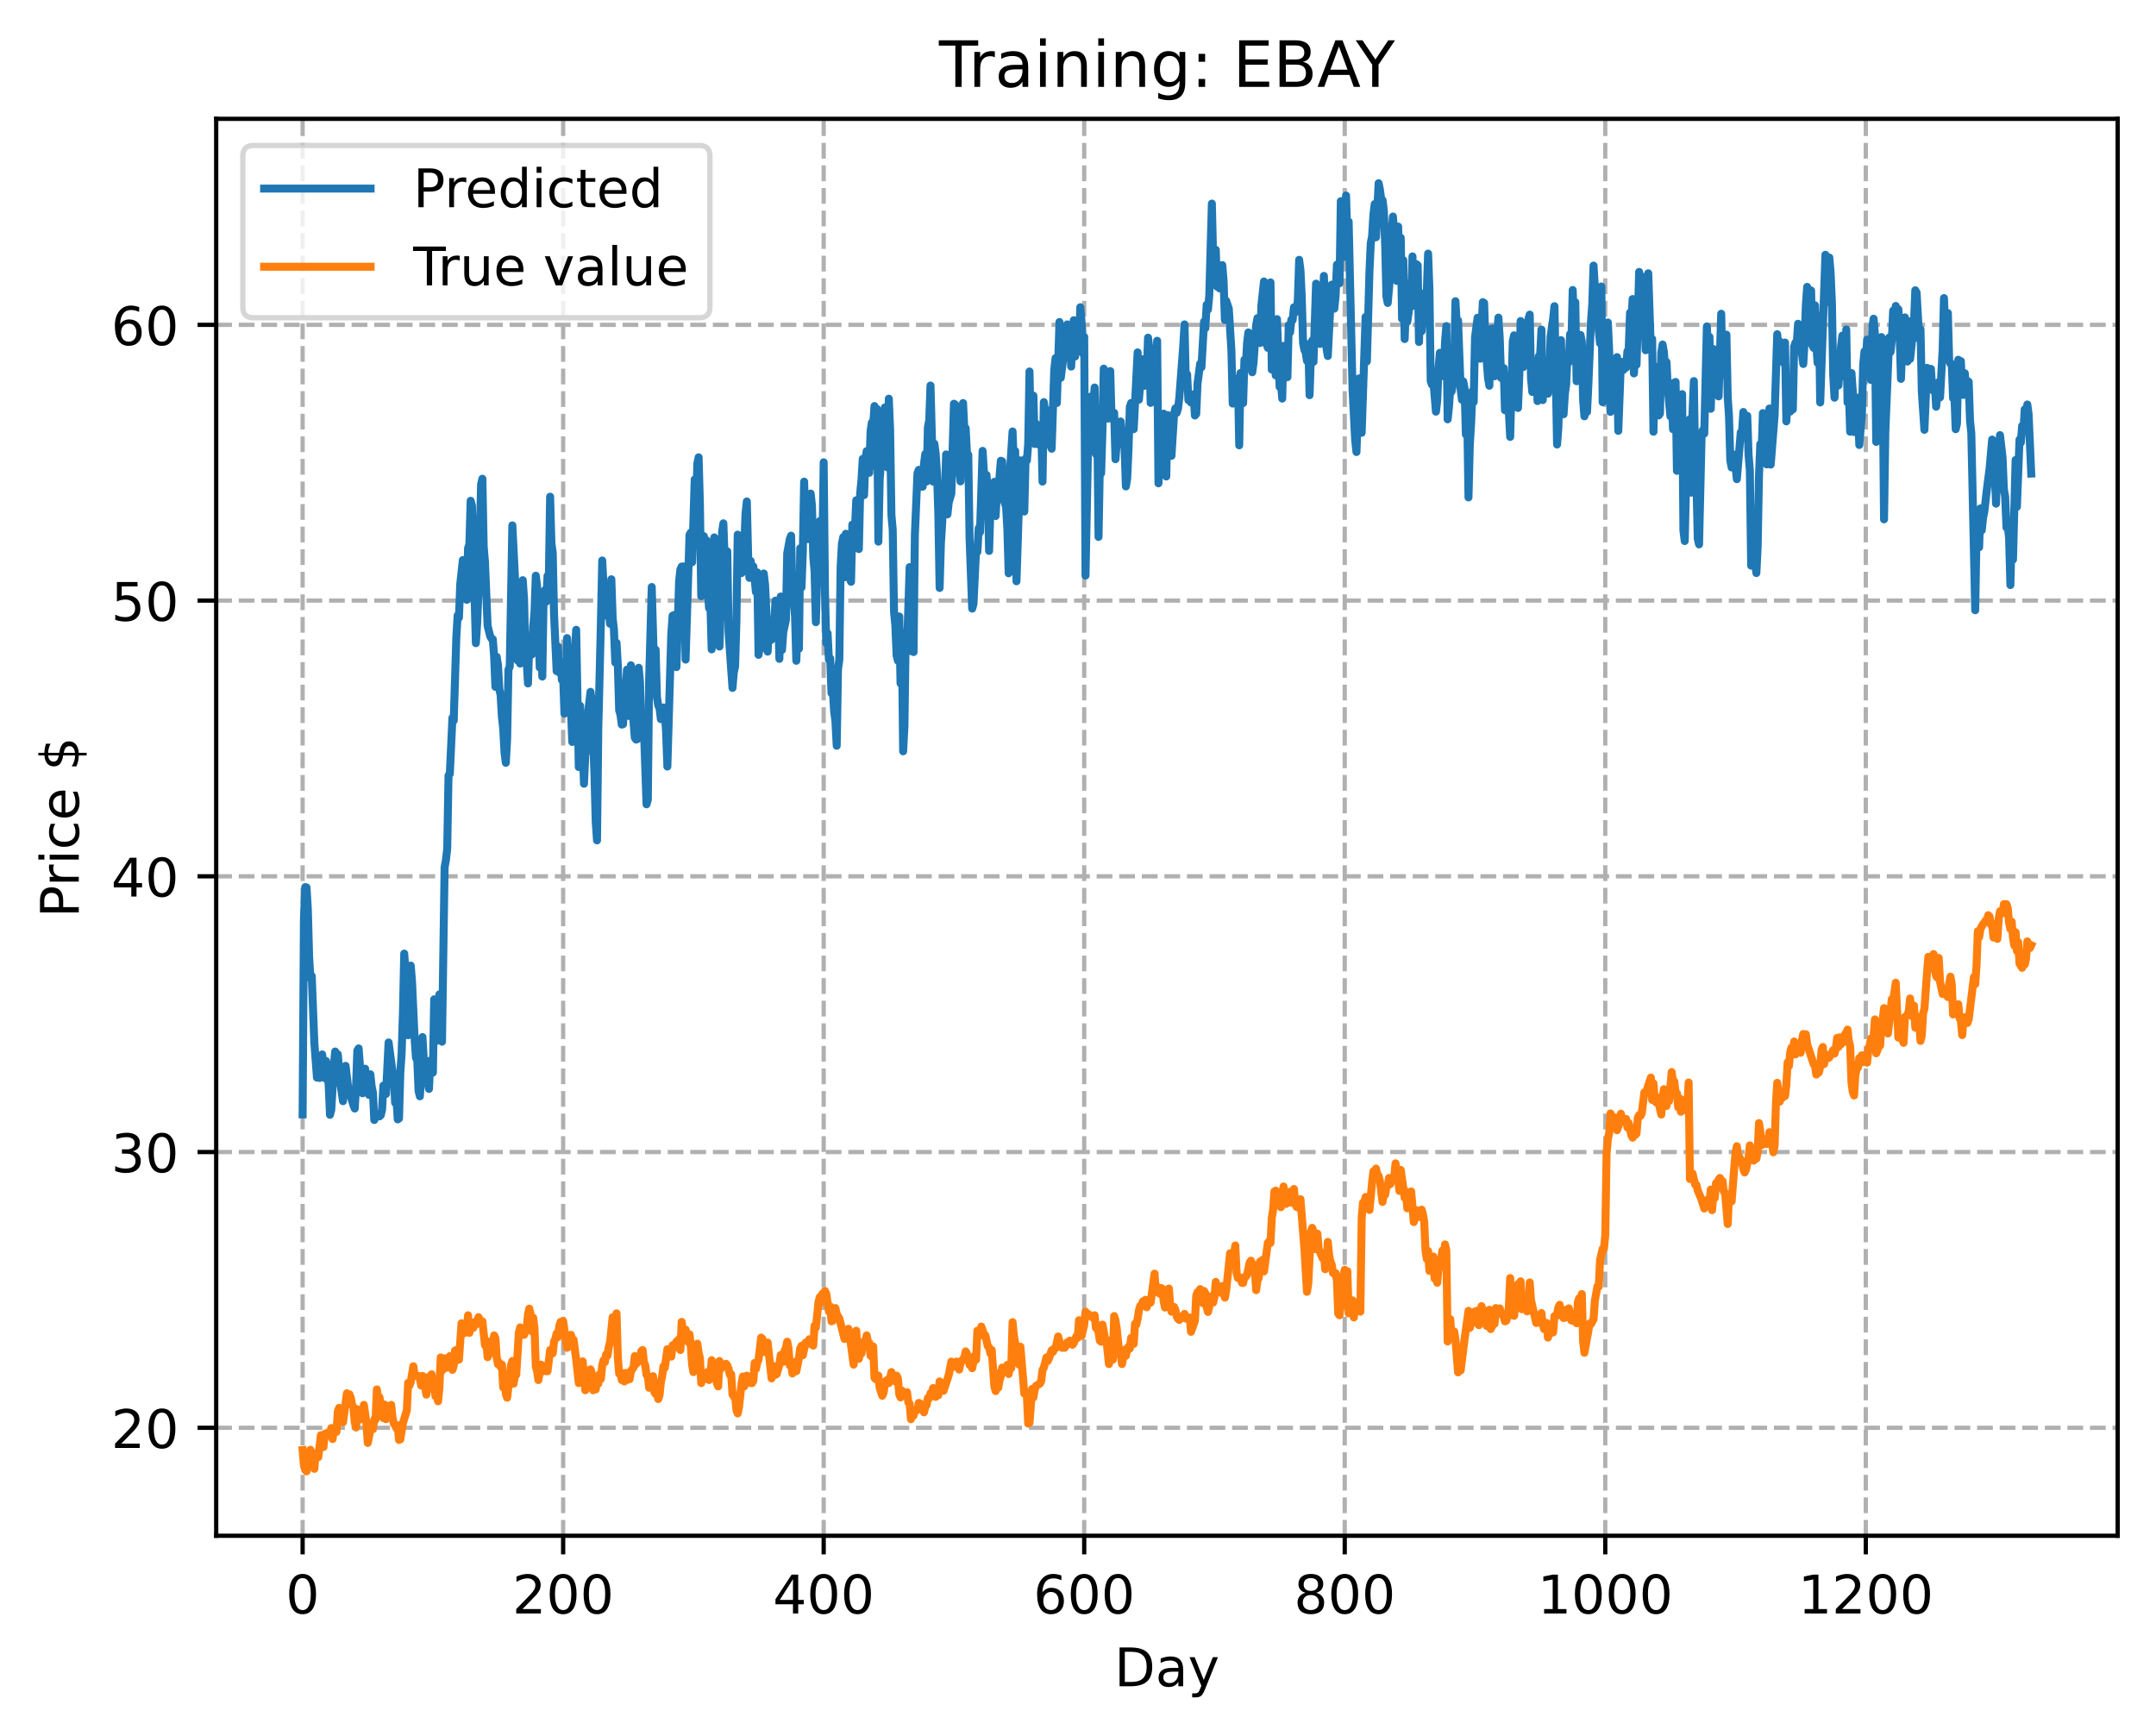 <?xml version="1.0" encoding="utf-8" standalone="no"?>
<!DOCTYPE svg PUBLIC "-//W3C//DTD SVG 1.1//EN"
  "http://www.w3.org/Graphics/SVG/1.1/DTD/svg11.dtd">
<!-- Created with matplotlib (https://matplotlib.org/) -->
<svg height="325.986pt" version="1.1" viewBox="0 0 404.923 325.986" width="404.923pt" xmlns="http://www.w3.org/2000/svg" xmlns:xlink="http://www.w3.org/1999/xlink">
 <defs>
  <style type="text/css">
*{stroke-linecap:butt;stroke-linejoin:round;}
  </style>
 </defs>
 <g id="figure_1">
  <g id="patch_1">
   <path d="M 0 325.986 
L 404.923 325.986 
L 404.923 0 
L 0 0 
z
" style="fill:#ffffff;"/>
  </g>
  <g id="axes_1">
   <g id="patch_2">
    <path d="M 40.603 288.43 
L 397.723 288.43 
L 397.723 22.318 
L 40.603 22.318 
z
" style="fill:#ffffff;"/>
   </g>
   <g id="matplotlib.axis_1">
    <g id="xtick_1">
     <g id="line2d_1">
      <path clip-path="url(#p0cdcfc8146)" d="M 56.836 288.43 
L 56.836 22.318 
" style="fill:none;stroke:#b0b0b0;stroke-dasharray:2.96,1.28;stroke-dashoffset:0;stroke-width:0.8;"/>
     </g>
     <g id="line2d_2">
      <defs>
       <path d="M 0 0 
L 0 3.5 
" id="mb2c4508ae5" style="stroke:#000000;stroke-width:0.8;"/>
      </defs>
      <g>
       <use style="stroke:#000000;stroke-width:0.8;" x="56.836" xlink:href="#mb2c4508ae5" y="288.43"/>
      </g>
     </g>
     <g id="text_1">
      <!-- 0 -->
      <defs>
       <path d="M 31.781 66.406 
Q 24.172 66.406 20.328 58.906 
Q 16.5 51.422 16.5 36.375 
Q 16.5 21.391 20.328 13.891 
Q 24.172 6.391 31.781 6.391 
Q 39.453 6.391 43.281 13.891 
Q 47.125 21.391 47.125 36.375 
Q 47.125 51.422 43.281 58.906 
Q 39.453 66.406 31.781 66.406 
z
M 31.781 74.219 
Q 44.047 74.219 50.516 64.516 
Q 56.984 54.828 56.984 36.375 
Q 56.984 17.969 50.516 8.266 
Q 44.047 -1.422 31.781 -1.422 
Q 19.531 -1.422 13.062 8.266 
Q 6.594 17.969 6.594 36.375 
Q 6.594 54.828 13.062 64.516 
Q 19.531 74.219 31.781 74.219 
z
" id="DejaVuSans-48"/>
      </defs>
      <g transform="translate(53.655 303.029)scale(0.1 -0.1)">
       <use xlink:href="#DejaVuSans-48"/>
      </g>
     </g>
    </g>
    <g id="xtick_2">
     <g id="line2d_3">
      <path clip-path="url(#p0cdcfc8146)" d="M 105.766 288.43 
L 105.766 22.318 
" style="fill:none;stroke:#b0b0b0;stroke-dasharray:2.96,1.28;stroke-dashoffset:0;stroke-width:0.8;"/>
     </g>
     <g id="line2d_4">
      <g>
       <use style="stroke:#000000;stroke-width:0.8;" x="105.766" xlink:href="#mb2c4508ae5" y="288.43"/>
      </g>
     </g>
     <g id="text_2">
      <!-- 200 -->
      <defs>
       <path d="M 19.188 8.297 
L 53.609 8.297 
L 53.609 0 
L 7.328 0 
L 7.328 8.297 
Q 12.938 14.109 22.625 23.891 
Q 32.328 33.688 34.812 36.531 
Q 39.547 41.844 41.422 45.531 
Q 43.312 49.219 43.312 52.781 
Q 43.312 58.594 39.234 62.25 
Q 35.156 65.922 28.609 65.922 
Q 23.969 65.922 18.812 64.312 
Q 13.672 62.703 7.812 59.422 
L 7.812 69.391 
Q 13.766 71.781 18.938 73 
Q 24.125 74.219 28.422 74.219 
Q 39.75 74.219 46.484 68.547 
Q 53.219 62.891 53.219 53.422 
Q 53.219 48.922 51.531 44.891 
Q 49.859 40.875 45.406 35.406 
Q 44.188 33.984 37.641 27.219 
Q 31.109 20.453 19.188 8.297 
z
" id="DejaVuSans-50"/>
      </defs>
      <g transform="translate(96.223 303.029)scale(0.1 -0.1)">
       <use xlink:href="#DejaVuSans-50"/>
       <use x="63.623" xlink:href="#DejaVuSans-48"/>
       <use x="127.246" xlink:href="#DejaVuSans-48"/>
      </g>
     </g>
    </g>
    <g id="xtick_3">
     <g id="line2d_5">
      <path clip-path="url(#p0cdcfc8146)" d="M 154.697 288.43 
L 154.697 22.318 
" style="fill:none;stroke:#b0b0b0;stroke-dasharray:2.96,1.28;stroke-dashoffset:0;stroke-width:0.8;"/>
     </g>
     <g id="line2d_6">
      <g>
       <use style="stroke:#000000;stroke-width:0.8;" x="154.697" xlink:href="#mb2c4508ae5" y="288.43"/>
      </g>
     </g>
     <g id="text_3">
      <!-- 400 -->
      <defs>
       <path d="M 37.797 64.312 
L 12.891 25.391 
L 37.797 25.391 
z
M 35.203 72.906 
L 47.609 72.906 
L 47.609 25.391 
L 58.016 25.391 
L 58.016 17.188 
L 47.609 17.188 
L 47.609 0 
L 37.797 0 
L 37.797 17.188 
L 4.891 17.188 
L 4.891 26.703 
z
" id="DejaVuSans-52"/>
      </defs>
      <g transform="translate(145.153 303.029)scale(0.1 -0.1)">
       <use xlink:href="#DejaVuSans-52"/>
       <use x="63.623" xlink:href="#DejaVuSans-48"/>
       <use x="127.246" xlink:href="#DejaVuSans-48"/>
      </g>
     </g>
    </g>
    <g id="xtick_4">
     <g id="line2d_7">
      <path clip-path="url(#p0cdcfc8146)" d="M 203.628 288.43 
L 203.628 22.318 
" style="fill:none;stroke:#b0b0b0;stroke-dasharray:2.96,1.28;stroke-dashoffset:0;stroke-width:0.8;"/>
     </g>
     <g id="line2d_8">
      <g>
       <use style="stroke:#000000;stroke-width:0.8;" x="203.628" xlink:href="#mb2c4508ae5" y="288.43"/>
      </g>
     </g>
     <g id="text_4">
      <!-- 600 -->
      <defs>
       <path d="M 33.016 40.375 
Q 26.375 40.375 22.484 35.828 
Q 18.609 31.297 18.609 23.391 
Q 18.609 15.531 22.484 10.953 
Q 26.375 6.391 33.016 6.391 
Q 39.656 6.391 43.531 10.953 
Q 47.406 15.531 47.406 23.391 
Q 47.406 31.297 43.531 35.828 
Q 39.656 40.375 33.016 40.375 
z
M 52.594 71.297 
L 52.594 62.312 
Q 48.875 64.062 45.094 64.984 
Q 41.312 65.922 37.594 65.922 
Q 27.828 65.922 22.672 59.328 
Q 17.531 52.734 16.797 39.406 
Q 19.672 43.656 24.016 45.922 
Q 28.375 48.188 33.594 48.188 
Q 44.578 48.188 50.953 41.516 
Q 57.328 34.859 57.328 23.391 
Q 57.328 12.156 50.688 5.359 
Q 44.047 -1.422 33.016 -1.422 
Q 20.359 -1.422 13.672 8.266 
Q 6.984 17.969 6.984 36.375 
Q 6.984 53.656 15.188 63.938 
Q 23.391 74.219 37.203 74.219 
Q 40.922 74.219 44.703 73.484 
Q 48.484 72.75 52.594 71.297 
z
" id="DejaVuSans-54"/>
      </defs>
      <g transform="translate(194.084 303.029)scale(0.1 -0.1)">
       <use xlink:href="#DejaVuSans-54"/>
       <use x="63.623" xlink:href="#DejaVuSans-48"/>
       <use x="127.246" xlink:href="#DejaVuSans-48"/>
      </g>
     </g>
    </g>
    <g id="xtick_5">
     <g id="line2d_9">
      <path clip-path="url(#p0cdcfc8146)" d="M 252.558 288.43 
L 252.558 22.318 
" style="fill:none;stroke:#b0b0b0;stroke-dasharray:2.96,1.28;stroke-dashoffset:0;stroke-width:0.8;"/>
     </g>
     <g id="line2d_10">
      <g>
       <use style="stroke:#000000;stroke-width:0.8;" x="252.558" xlink:href="#mb2c4508ae5" y="288.43"/>
      </g>
     </g>
     <g id="text_5">
      <!-- 800 -->
      <defs>
       <path d="M 31.781 34.625 
Q 24.75 34.625 20.719 30.859 
Q 16.703 27.094 16.703 20.516 
Q 16.703 13.922 20.719 10.156 
Q 24.75 6.391 31.781 6.391 
Q 38.812 6.391 42.859 10.172 
Q 46.922 13.969 46.922 20.516 
Q 46.922 27.094 42.891 30.859 
Q 38.875 34.625 31.781 34.625 
z
M 21.922 38.812 
Q 15.578 40.375 12.031 44.719 
Q 8.5 49.078 8.5 55.328 
Q 8.5 64.062 14.719 69.141 
Q 20.953 74.219 31.781 74.219 
Q 42.672 74.219 48.875 69.141 
Q 55.078 64.062 55.078 55.328 
Q 55.078 49.078 51.531 44.719 
Q 48 40.375 41.703 38.812 
Q 48.828 37.156 52.797 32.312 
Q 56.781 27.484 56.781 20.516 
Q 56.781 9.906 50.312 4.234 
Q 43.844 -1.422 31.781 -1.422 
Q 19.734 -1.422 13.25 4.234 
Q 6.781 9.906 6.781 20.516 
Q 6.781 27.484 10.781 32.312 
Q 14.797 37.156 21.922 38.812 
z
M 18.312 54.391 
Q 18.312 48.734 21.844 45.562 
Q 25.391 42.391 31.781 42.391 
Q 38.141 42.391 41.719 45.562 
Q 45.312 48.734 45.312 54.391 
Q 45.312 60.062 41.719 63.234 
Q 38.141 66.406 31.781 66.406 
Q 25.391 66.406 21.844 63.234 
Q 18.312 60.062 18.312 54.391 
z
" id="DejaVuSans-56"/>
      </defs>
      <g transform="translate(243.015 303.029)scale(0.1 -0.1)">
       <use xlink:href="#DejaVuSans-56"/>
       <use x="63.623" xlink:href="#DejaVuSans-48"/>
       <use x="127.246" xlink:href="#DejaVuSans-48"/>
      </g>
     </g>
    </g>
    <g id="xtick_6">
     <g id="line2d_11">
      <path clip-path="url(#p0cdcfc8146)" d="M 301.489 288.43 
L 301.489 22.318 
" style="fill:none;stroke:#b0b0b0;stroke-dasharray:2.96,1.28;stroke-dashoffset:0;stroke-width:0.8;"/>
     </g>
     <g id="line2d_12">
      <g>
       <use style="stroke:#000000;stroke-width:0.8;" x="301.489" xlink:href="#mb2c4508ae5" y="288.43"/>
      </g>
     </g>
     <g id="text_6">
      <!-- 1000 -->
      <defs>
       <path d="M 12.406 8.297 
L 28.516 8.297 
L 28.516 63.922 
L 10.984 60.406 
L 10.984 69.391 
L 28.422 72.906 
L 38.281 72.906 
L 38.281 8.297 
L 54.391 8.297 
L 54.391 0 
L 12.406 0 
z
" id="DejaVuSans-49"/>
      </defs>
      <g transform="translate(288.764 303.029)scale(0.1 -0.1)">
       <use xlink:href="#DejaVuSans-49"/>
       <use x="63.623" xlink:href="#DejaVuSans-48"/>
       <use x="127.246" xlink:href="#DejaVuSans-48"/>
       <use x="190.869" xlink:href="#DejaVuSans-48"/>
      </g>
     </g>
    </g>
    <g id="xtick_7">
     <g id="line2d_13">
      <path clip-path="url(#p0cdcfc8146)" d="M 350.419 288.43 
L 350.419 22.318 
" style="fill:none;stroke:#b0b0b0;stroke-dasharray:2.96,1.28;stroke-dashoffset:0;stroke-width:0.8;"/>
     </g>
     <g id="line2d_14">
      <g>
       <use style="stroke:#000000;stroke-width:0.8;" x="350.419" xlink:href="#mb2c4508ae5" y="288.43"/>
      </g>
     </g>
     <g id="text_7">
      <!-- 1200 -->
      <g transform="translate(337.694 303.029)scale(0.1 -0.1)">
       <use xlink:href="#DejaVuSans-49"/>
       <use x="63.623" xlink:href="#DejaVuSans-50"/>
       <use x="127.246" xlink:href="#DejaVuSans-48"/>
       <use x="190.869" xlink:href="#DejaVuSans-48"/>
      </g>
     </g>
    </g>
    <g id="text_8">
     <!-- Day -->
     <defs>
      <path d="M 19.672 64.797 
L 19.672 8.109 
L 31.594 8.109 
Q 46.688 8.109 53.688 14.938 
Q 60.688 21.781 60.688 36.531 
Q 60.688 51.172 53.688 57.984 
Q 46.688 64.797 31.594 64.797 
z
M 9.812 72.906 
L 30.078 72.906 
Q 51.266 72.906 61.172 64.094 
Q 71.094 55.281 71.094 36.531 
Q 71.094 17.672 61.125 8.828 
Q 51.172 0 30.078 0 
L 9.812 0 
z
" id="DejaVuSans-68"/>
      <path d="M 34.281 27.484 
Q 23.391 27.484 19.188 25 
Q 14.984 22.516 14.984 16.5 
Q 14.984 11.719 18.141 8.906 
Q 21.297 6.109 26.703 6.109 
Q 34.188 6.109 38.703 11.406 
Q 43.219 16.703 43.219 25.484 
L 43.219 27.484 
z
M 52.203 31.203 
L 52.203 0 
L 43.219 0 
L 43.219 8.297 
Q 40.141 3.328 35.547 0.953 
Q 30.953 -1.422 24.312 -1.422 
Q 15.922 -1.422 10.953 3.297 
Q 6 8.016 6 15.922 
Q 6 25.141 12.172 29.828 
Q 18.359 34.516 30.609 34.516 
L 43.219 34.516 
L 43.219 35.406 
Q 43.219 41.609 39.141 45 
Q 35.062 48.391 27.688 48.391 
Q 23 48.391 18.547 47.266 
Q 14.109 46.141 10.016 43.891 
L 10.016 52.203 
Q 14.938 54.109 19.578 55.047 
Q 24.219 56 28.609 56 
Q 40.484 56 46.344 49.844 
Q 52.203 43.703 52.203 31.203 
z
" id="DejaVuSans-97"/>
      <path d="M 32.172 -5.078 
Q 28.375 -14.844 24.75 -17.812 
Q 21.141 -20.797 15.094 -20.797 
L 7.906 -20.797 
L 7.906 -13.281 
L 13.188 -13.281 
Q 16.891 -13.281 18.938 -11.516 
Q 21 -9.766 23.484 -3.219 
L 25.094 0.875 
L 2.984 54.688 
L 12.5 54.688 
L 29.594 11.922 
L 46.688 54.688 
L 56.203 54.688 
z
" id="DejaVuSans-121"/>
     </defs>
     <g transform="translate(209.29 316.707)scale(0.1 -0.1)">
      <use xlink:href="#DejaVuSans-68"/>
      <use x="77.002" xlink:href="#DejaVuSans-97"/>
      <use x="138.281" xlink:href="#DejaVuSans-121"/>
     </g>
    </g>
   </g>
   <g id="matplotlib.axis_2">
    <g id="ytick_1">
     <g id="line2d_15">
      <path clip-path="url(#p0cdcfc8146)" d="M 40.603 268.152 
L 397.723 268.152 
" style="fill:none;stroke:#b0b0b0;stroke-dasharray:2.96,1.28;stroke-dashoffset:0;stroke-width:0.8;"/>
     </g>
     <g id="line2d_16">
      <defs>
       <path d="M 0 0 
L -3.5 0 
" id="mbc5afc37d9" style="stroke:#000000;stroke-width:0.8;"/>
      </defs>
      <g>
       <use style="stroke:#000000;stroke-width:0.8;" x="40.603" xlink:href="#mbc5afc37d9" y="268.152"/>
      </g>
     </g>
     <g id="text_9">
      <!-- 20 -->
      <g transform="translate(20.878 271.951)scale(0.1 -0.1)">
       <use xlink:href="#DejaVuSans-50"/>
       <use x="63.623" xlink:href="#DejaVuSans-48"/>
      </g>
     </g>
    </g>
    <g id="ytick_2">
     <g id="line2d_17">
      <path clip-path="url(#p0cdcfc8146)" d="M 40.603 216.367 
L 397.723 216.367 
" style="fill:none;stroke:#b0b0b0;stroke-dasharray:2.96,1.28;stroke-dashoffset:0;stroke-width:0.8;"/>
     </g>
     <g id="line2d_18">
      <g>
       <use style="stroke:#000000;stroke-width:0.8;" x="40.603" xlink:href="#mbc5afc37d9" y="216.367"/>
      </g>
     </g>
     <g id="text_10">
      <!-- 30 -->
      <defs>
       <path d="M 40.578 39.312 
Q 47.656 37.797 51.625 33 
Q 55.609 28.219 55.609 21.188 
Q 55.609 10.406 48.188 4.484 
Q 40.766 -1.422 27.094 -1.422 
Q 22.516 -1.422 17.656 -0.516 
Q 12.797 0.391 7.625 2.203 
L 7.625 11.719 
Q 11.719 9.328 16.594 8.109 
Q 21.484 6.891 26.812 6.891 
Q 36.078 6.891 40.938 10.547 
Q 45.797 14.203 45.797 21.188 
Q 45.797 27.641 41.281 31.266 
Q 36.766 34.906 28.719 34.906 
L 20.219 34.906 
L 20.219 43.016 
L 29.109 43.016 
Q 36.375 43.016 40.234 45.922 
Q 44.094 48.828 44.094 54.297 
Q 44.094 59.906 40.109 62.906 
Q 36.141 65.922 28.719 65.922 
Q 24.656 65.922 20.016 65.031 
Q 15.375 64.156 9.812 62.312 
L 9.812 71.094 
Q 15.438 72.656 20.344 73.438 
Q 25.25 74.219 29.594 74.219 
Q 40.828 74.219 47.359 69.109 
Q 53.906 64.016 53.906 55.328 
Q 53.906 49.266 50.438 45.094 
Q 46.969 40.922 40.578 39.312 
z
" id="DejaVuSans-51"/>
      </defs>
      <g transform="translate(20.878 220.166)scale(0.1 -0.1)">
       <use xlink:href="#DejaVuSans-51"/>
       <use x="63.623" xlink:href="#DejaVuSans-48"/>
      </g>
     </g>
    </g>
    <g id="ytick_3">
     <g id="line2d_19">
      <path clip-path="url(#p0cdcfc8146)" d="M 40.603 164.582 
L 397.723 164.582 
" style="fill:none;stroke:#b0b0b0;stroke-dasharray:2.96,1.28;stroke-dashoffset:0;stroke-width:0.8;"/>
     </g>
     <g id="line2d_20">
      <g>
       <use style="stroke:#000000;stroke-width:0.8;" x="40.603" xlink:href="#mbc5afc37d9" y="164.582"/>
      </g>
     </g>
     <g id="text_11">
      <!-- 40 -->
      <g transform="translate(20.878 168.381)scale(0.1 -0.1)">
       <use xlink:href="#DejaVuSans-52"/>
       <use x="63.623" xlink:href="#DejaVuSans-48"/>
      </g>
     </g>
    </g>
    <g id="ytick_4">
     <g id="line2d_21">
      <path clip-path="url(#p0cdcfc8146)" d="M 40.603 112.797 
L 397.723 112.797 
" style="fill:none;stroke:#b0b0b0;stroke-dasharray:2.96,1.28;stroke-dashoffset:0;stroke-width:0.8;"/>
     </g>
     <g id="line2d_22">
      <g>
       <use style="stroke:#000000;stroke-width:0.8;" x="40.603" xlink:href="#mbc5afc37d9" y="112.797"/>
      </g>
     </g>
     <g id="text_12">
      <!-- 50 -->
      <defs>
       <path d="M 10.797 72.906 
L 49.516 72.906 
L 49.516 64.594 
L 19.828 64.594 
L 19.828 46.734 
Q 21.969 47.469 24.109 47.828 
Q 26.266 48.188 28.422 48.188 
Q 40.625 48.188 47.75 41.5 
Q 54.891 34.812 54.891 23.391 
Q 54.891 11.625 47.562 5.094 
Q 40.234 -1.422 26.906 -1.422 
Q 22.312 -1.422 17.547 -0.641 
Q 12.797 0.141 7.719 1.703 
L 7.719 11.625 
Q 12.109 9.234 16.797 8.062 
Q 21.484 6.891 26.703 6.891 
Q 35.156 6.891 40.078 11.328 
Q 45.016 15.766 45.016 23.391 
Q 45.016 31 40.078 35.438 
Q 35.156 39.891 26.703 39.891 
Q 22.75 39.891 18.812 39.016 
Q 14.891 38.141 10.797 36.281 
z
" id="DejaVuSans-53"/>
      </defs>
      <g transform="translate(20.878 116.597)scale(0.1 -0.1)">
       <use xlink:href="#DejaVuSans-53"/>
       <use x="63.623" xlink:href="#DejaVuSans-48"/>
      </g>
     </g>
    </g>
    <g id="ytick_5">
     <g id="line2d_23">
      <path clip-path="url(#p0cdcfc8146)" d="M 40.603 61.012 
L 397.723 61.012 
" style="fill:none;stroke:#b0b0b0;stroke-dasharray:2.96,1.28;stroke-dashoffset:0;stroke-width:0.8;"/>
     </g>
     <g id="line2d_24">
      <g>
       <use style="stroke:#000000;stroke-width:0.8;" x="40.603" xlink:href="#mbc5afc37d9" y="61.012"/>
      </g>
     </g>
     <g id="text_13">
      <!-- 60 -->
      <g transform="translate(20.878 64.812)scale(0.1 -0.1)">
       <use xlink:href="#DejaVuSans-54"/>
       <use x="63.623" xlink:href="#DejaVuSans-48"/>
      </g>
     </g>
    </g>
    <g id="text_14">
     <!-- Price $ -->
     <defs>
      <path d="M 19.672 64.797 
L 19.672 37.406 
L 32.078 37.406 
Q 38.969 37.406 42.719 40.969 
Q 46.484 44.531 46.484 51.125 
Q 46.484 57.672 42.719 61.234 
Q 38.969 64.797 32.078 64.797 
z
M 9.812 72.906 
L 32.078 72.906 
Q 44.344 72.906 50.609 67.359 
Q 56.891 61.812 56.891 51.125 
Q 56.891 40.328 50.609 34.812 
Q 44.344 29.297 32.078 29.297 
L 19.672 29.297 
L 19.672 0 
L 9.812 0 
z
" id="DejaVuSans-80"/>
      <path d="M 41.109 46.297 
Q 39.594 47.172 37.812 47.578 
Q 36.031 48 33.891 48 
Q 26.266 48 22.188 43.047 
Q 18.109 38.094 18.109 28.812 
L 18.109 0 
L 9.078 0 
L 9.078 54.688 
L 18.109 54.688 
L 18.109 46.188 
Q 20.953 51.172 25.484 53.578 
Q 30.031 56 36.531 56 
Q 37.453 56 38.578 55.875 
Q 39.703 55.766 41.062 55.516 
z
" id="DejaVuSans-114"/>
      <path d="M 9.422 54.688 
L 18.406 54.688 
L 18.406 0 
L 9.422 0 
z
M 9.422 75.984 
L 18.406 75.984 
L 18.406 64.594 
L 9.422 64.594 
z
" id="DejaVuSans-105"/>
      <path d="M 48.781 52.594 
L 48.781 44.188 
Q 44.969 46.297 41.141 47.344 
Q 37.312 48.391 33.406 48.391 
Q 24.656 48.391 19.812 42.844 
Q 14.984 37.312 14.984 27.297 
Q 14.984 17.281 19.812 11.734 
Q 24.656 6.203 33.406 6.203 
Q 37.312 6.203 41.141 7.25 
Q 44.969 8.297 48.781 10.406 
L 48.781 2.094 
Q 45.016 0.344 40.984 -0.531 
Q 36.969 -1.422 32.422 -1.422 
Q 20.062 -1.422 12.781 6.344 
Q 5.516 14.109 5.516 27.297 
Q 5.516 40.672 12.859 48.328 
Q 20.219 56 33.016 56 
Q 37.156 56 41.109 55.141 
Q 45.062 54.297 48.781 52.594 
z
" id="DejaVuSans-99"/>
      <path d="M 56.203 29.594 
L 56.203 25.203 
L 14.891 25.203 
Q 15.484 15.922 20.484 11.062 
Q 25.484 6.203 34.422 6.203 
Q 39.594 6.203 44.453 7.469 
Q 49.312 8.734 54.109 11.281 
L 54.109 2.781 
Q 49.266 0.734 44.188 -0.344 
Q 39.109 -1.422 33.891 -1.422 
Q 20.797 -1.422 13.156 6.188 
Q 5.516 13.812 5.516 26.812 
Q 5.516 40.234 12.766 48.109 
Q 20.016 56 32.328 56 
Q 43.359 56 49.781 48.891 
Q 56.203 41.797 56.203 29.594 
z
M 47.219 32.234 
Q 47.125 39.594 43.094 43.984 
Q 39.062 48.391 32.422 48.391 
Q 24.906 48.391 20.391 44.141 
Q 15.875 39.891 15.188 32.172 
z
" id="DejaVuSans-101"/>
      <path id="DejaVuSans-32"/>
      <path d="M 33.797 -14.703 
L 28.906 -14.703 
L 28.859 0 
Q 23.734 0.094 18.609 1.188 
Q 13.484 2.297 8.297 4.5 
L 8.297 13.281 
Q 13.281 10.156 18.375 8.562 
Q 23.484 6.984 28.906 6.938 
L 28.906 29.203 
Q 18.109 30.953 13.203 35.156 
Q 8.297 39.359 8.297 46.688 
Q 8.297 54.641 13.625 59.219 
Q 18.953 63.812 28.906 64.5 
L 28.906 75.984 
L 33.797 75.984 
L 33.797 64.656 
Q 38.328 64.453 42.578 63.688 
Q 46.828 62.938 50.875 61.625 
L 50.875 53.078 
Q 46.828 55.125 42.547 56.25 
Q 38.281 57.375 33.797 57.562 
L 33.797 36.719 
Q 44.875 35.016 50.094 30.609 
Q 55.328 26.219 55.328 18.609 
Q 55.328 10.359 49.781 5.594 
Q 44.234 0.828 33.797 0.094 
z
M 28.906 37.594 
L 28.906 57.625 
Q 23.25 56.984 20.266 54.391 
Q 17.281 51.812 17.281 47.516 
Q 17.281 43.312 20.031 40.969 
Q 22.797 38.625 28.906 37.594 
z
M 33.797 28.219 
L 33.797 7.078 
Q 39.984 7.906 43.141 10.594 
Q 46.297 13.281 46.297 17.672 
Q 46.297 21.969 43.281 24.5 
Q 40.281 27.047 33.797 28.219 
z
" id="DejaVuSans-36"/>
     </defs>
     <g transform="translate(14.798 172.342)rotate(-90)scale(0.1 -0.1)">
      <use xlink:href="#DejaVuSans-80"/>
      <use x="58.553" xlink:href="#DejaVuSans-114"/>
      <use x="99.666" xlink:href="#DejaVuSans-105"/>
      <use x="127.449" xlink:href="#DejaVuSans-99"/>
      <use x="182.43" xlink:href="#DejaVuSans-101"/>
      <use x="243.953" xlink:href="#DejaVuSans-32"/>
      <use x="275.74" xlink:href="#DejaVuSans-36"/>
     </g>
    </g>
   </g>
   <g id="line2d_25">
    <path clip-path="url(#p0cdcfc8146)" d="M 56.836 209.29 
L 57.081 172.636 
L 57.325 166.61 
L 57.57 166.669 
L 57.814 170.726 
L 58.059 179.741 
L 58.304 183.736 
L 58.548 183.313 
L 59.038 195.856 
L 59.527 202.394 
L 59.772 199.633 
L 60.016 202.463 
L 60.506 198.035 
L 60.995 202.493 
L 61.24 199.27 
L 61.729 203.753 
L 61.974 209.377 
L 62.218 208.451 
L 62.708 199.996 
L 62.952 197.486 
L 63.197 200.569 
L 63.441 198.006 
L 63.931 203.553 
L 64.42 206.819 
L 64.909 200.181 
L 65.399 204.374 
L 66.377 207.566 
L 66.622 208.198 
L 66.867 204.085 
L 67.111 197.307 
L 67.356 196.905 
L 67.845 203.412 
L 68.09 205.328 
L 68.335 202.134 
L 68.579 200.718 
L 68.824 203.675 
L 69.069 205.142 
L 69.313 205.638 
L 69.558 201.762 
L 69.802 204.072 
L 70.047 205.227 
L 70.292 210.348 
L 70.536 209.819 
L 70.781 209.611 
L 71.27 209.673 
L 71.515 209.442 
L 71.76 208.396 
L 72.004 203.887 
L 72.249 205.031 
L 72.494 205.461 
L 72.983 195.789 
L 73.717 201.264 
L 73.962 202.027 
L 74.206 207.122 
L 74.451 206.217 
L 74.696 210.231 
L 74.94 210.062 
L 75.185 201.431 
L 75.429 197.897 
L 75.674 190.327 
L 75.919 179.104 
L 76.163 182.66 
L 76.408 181.393 
L 76.653 194.429 
L 76.897 189.957 
L 77.142 181.349 
L 77.387 184.438 
L 77.876 195.169 
L 78.121 198.679 
L 78.365 199.062 
L 78.61 204.873 
L 78.855 205.899 
L 79.099 202.555 
L 79.344 194.776 
L 79.589 198.975 
L 79.833 200.321 
L 80.078 200.878 
L 80.567 204.509 
L 80.812 199.193 
L 81.056 199.81 
L 81.301 201.455 
L 81.546 187.685 
L 81.79 194.419 
L 82.035 195.464 
L 82.28 189.596 
L 82.524 186.758 
L 82.769 194.658 
L 83.014 195.647 
L 83.503 162.905 
L 83.748 161.527 
L 83.992 159.421 
L 84.237 145.642 
L 84.482 145.34 
L 84.971 134.816 
L 85.216 135.338 
L 85.705 119.658 
L 85.95 115.576 
L 86.194 116.006 
L 86.439 109.699 
L 86.928 105.184 
L 87.173 107.422 
L 87.417 111.21 
L 87.662 112.657 
L 87.907 102.959 
L 88.151 102.229 
L 88.396 94.056 
L 88.641 94.986 
L 89.375 120.796 
L 89.619 117.027 
L 89.864 111.033 
L 90.353 90.972 
L 90.598 89.917 
L 90.843 102.664 
L 91.087 105.569 
L 91.577 117.514 
L 92.066 119.506 
L 92.311 119.945 
L 92.555 120.054 
L 92.8 123.24 
L 93.044 128.997 
L 93.289 123.362 
L 93.534 124.982 
L 93.778 129.391 
L 94.023 130.575 
L 94.268 134.68 
L 94.512 136.871 
L 94.757 141.376 
L 95.002 143.263 
L 95.246 138.751 
L 95.491 125.773 
L 95.736 125.199 
L 96.225 98.672 
L 96.714 108.338 
L 96.959 120.584 
L 97.204 124.049 
L 97.448 122.766 
L 97.693 124.628 
L 97.938 110.944 
L 98.182 108.966 
L 98.427 112.569 
L 98.672 123.254 
L 98.916 124.191 
L 99.161 128.363 
L 99.405 120.768 
L 99.895 122.922 
L 100.139 117.648 
L 100.384 114.991 
L 100.629 108.125 
L 100.873 110.057 
L 101.118 115.163 
L 101.363 125.359 
L 101.607 117.578 
L 101.852 127.067 
L 102.097 111.909 
L 102.341 110.836 
L 102.586 113.017 
L 102.831 108.15 
L 103.075 108.748 
L 103.32 93.288 
L 103.565 102.07 
L 103.809 103.805 
L 104.054 115.365 
L 104.543 126.044 
L 104.788 121.425 
L 105.032 126.3 
L 105.277 124.245 
L 105.522 127.688 
L 105.766 127.12 
L 106.011 134.026 
L 106.256 132.11 
L 106.5 119.844 
L 106.745 129.229 
L 106.99 132.809 
L 107.234 133.242 
L 107.479 139.35 
L 107.724 124.284 
L 107.968 122.322 
L 108.213 118.284 
L 108.702 144.065 
L 108.947 132.55 
L 109.192 139.462 
L 109.436 141.02 
L 109.681 147.195 
L 109.926 141.708 
L 110.17 140.925 
L 110.415 134.117 
L 110.904 129.937 
L 111.149 131.815 
L 111.638 145.275 
L 111.883 154.347 
L 112.127 157.832 
L 112.372 136.677 
L 112.861 116.656 
L 113.106 105.268 
L 113.351 109.931 
L 113.595 111.119 
L 113.84 114.12 
L 114.085 115.708 
L 114.329 114.085 
L 114.574 117.155 
L 114.819 108.796 
L 115.063 116.059 
L 115.308 118.288 
L 115.553 124.434 
L 115.797 120.725 
L 116.042 125.079 
L 116.287 133.421 
L 116.531 134.238 
L 116.776 136.087 
L 117.02 136.016 
L 117.265 128.764 
L 117.51 129.771 
L 117.754 125.774 
L 117.999 134.461 
L 118.488 124.942 
L 118.733 132.516 
L 119.222 138.54 
L 119.467 138.901 
L 119.712 138.809 
L 119.956 125.417 
L 120.201 128.192 
L 120.446 136.368 
L 120.69 136.32 
L 120.935 136.866 
L 121.424 151.057 
L 121.669 150.194 
L 121.914 127.701 
L 122.403 110.253 
L 122.892 127.097 
L 123.137 122.03 
L 123.381 130.923 
L 123.626 132.505 
L 123.871 132.984 
L 124.115 135.061 
L 124.36 134.268 
L 124.605 132.879 
L 124.849 133.723 
L 125.094 137.386 
L 125.339 143.97 
L 126.073 119.098 
L 126.317 115.641 
L 126.562 115.515 
L 127.051 125.293 
L 127.541 109.187 
L 127.785 106.954 
L 128.03 106.416 
L 128.275 106.377 
L 128.519 109.87 
L 128.764 123.882 
L 129.498 100.461 
L 129.742 100.017 
L 129.987 105.601 
L 130.476 90.039 
L 130.721 96.338 
L 130.966 87.06 
L 131.21 85.887 
L 131.455 94.921 
L 131.7 111.975 
L 132.189 100.701 
L 132.434 103.837 
L 132.678 101.464 
L 132.923 110.604 
L 133.168 114.217 
L 133.412 113.031 
L 133.657 121.959 
L 133.902 106.381 
L 134.146 100.935 
L 134.391 111.461 
L 134.636 106.614 
L 134.88 110.494 
L 135.125 121.428 
L 135.369 113.98 
L 135.614 99.98 
L 135.859 98.286 
L 136.103 105.148 
L 136.348 104.829 
L 136.593 103.55 
L 136.837 118.757 
L 137.571 129.2 
L 137.816 126.29 
L 138.061 125.164 
L 138.305 116.813 
L 138.55 100.411 
L 138.795 101.471 
L 139.039 105.977 
L 139.284 107.627 
L 139.773 102.93 
L 140.018 96.468 
L 140.263 94.178 
L 140.507 104.301 
L 140.752 108.53 
L 140.996 105.365 
L 141.241 107.859 
L 141.486 106.383 
L 141.975 111.189 
L 142.22 107.503 
L 142.464 122.988 
L 142.709 121.434 
L 142.954 121.792 
L 143.443 107.707 
L 143.688 109.805 
L 143.932 114.854 
L 144.177 122.383 
L 144.422 117.154 
L 144.666 120.281 
L 144.911 120.12 
L 145.4 117.322 
L 145.645 112.804 
L 145.89 113.017 
L 146.134 114.751 
L 146.379 123.74 
L 146.624 112.035 
L 146.868 122.074 
L 147.113 118.72 
L 147.602 116.438 
L 147.847 103.932 
L 148.336 101.226 
L 148.581 100.608 
L 148.825 111.693 
L 149.07 112.856 
L 149.315 115.738 
L 149.559 124.105 
L 149.804 117.02 
L 150.049 121.84 
L 150.293 102.961 
L 150.538 110.326 
L 150.783 103.467 
L 151.027 90.456 
L 151.272 99.73 
L 151.517 96.476 
L 151.761 101.25 
L 152.006 97.775 
L 152.251 92.698 
L 152.495 94.972 
L 152.74 104.503 
L 152.984 107.3 
L 153.229 116.856 
L 153.718 99.233 
L 153.963 97.857 
L 154.208 102.329 
L 154.452 103.456 
L 154.697 86.828 
L 154.942 111.33 
L 155.186 120.791 
L 155.431 118.937 
L 155.676 123.879 
L 155.92 123.656 
L 156.165 130.173 
L 156.41 129.573 
L 156.654 133.565 
L 156.899 135.411 
L 157.144 140.062 
L 157.388 125.665 
L 157.633 123.935 
L 157.878 106.5 
L 158.122 102.111 
L 158.367 100.881 
L 158.612 108.419 
L 158.856 100.247 
L 159.101 106.93 
L 159.345 103.317 
L 159.59 108.586 
L 159.835 109.27 
L 160.079 98.533 
L 160.324 101.341 
L 160.569 99.411 
L 160.813 93.956 
L 161.303 103.116 
L 161.547 92.666 
L 161.792 90.169 
L 162.037 86.175 
L 162.281 92.987 
L 162.526 86.544 
L 162.771 84.723 
L 163.015 85.55 
L 163.26 88.796 
L 163.505 80.935 
L 163.749 79.352 
L 163.994 79.882 
L 164.239 76.262 
L 164.483 87.668 
L 164.728 76.813 
L 164.972 101.727 
L 165.217 89.954 
L 165.706 83.636 
L 165.951 84.379 
L 166.196 76.516 
L 166.44 79.596 
L 166.685 87.793 
L 166.93 74.876 
L 167.174 80.704 
L 167.419 96.69 
L 167.664 99.491 
L 167.908 114.88 
L 168.153 117.464 
L 168.398 123.146 
L 168.642 124.098 
L 168.887 115.778 
L 169.132 128.342 
L 169.376 119.979 
L 169.621 141.103 
L 169.866 136.385 
L 170.11 118.759 
L 170.355 121.504 
L 170.844 106.51 
L 171.089 122.28 
L 171.333 111.274 
L 171.578 122.466 
L 171.823 100.538 
L 172.312 88.867 
L 172.557 88.252 
L 172.801 91.434 
L 173.046 90.907 
L 173.291 91.397 
L 173.535 87.161 
L 173.78 85.263 
L 174.025 90.437 
L 174.269 80.251 
L 174.514 78.96 
L 174.759 72.412 
L 175.248 90.453 
L 175.493 83.34 
L 175.737 85.253 
L 175.982 88.857 
L 176.227 96.496 
L 176.471 110.429 
L 176.716 102.015 
L 176.96 98.12 
L 177.205 92.016 
L 177.45 93.431 
L 177.694 85.344 
L 177.939 96.61 
L 178.184 94.357 
L 178.673 92.718 
L 179.162 75.83 
L 179.407 75.989 
L 179.652 84.778 
L 179.896 86.7 
L 180.141 87.674 
L 180.386 90.404 
L 180.875 75.699 
L 181.12 80.85 
L 181.364 80.415 
L 181.609 85.223 
L 181.854 85.415 
L 182.098 101.157 
L 182.588 114.306 
L 182.832 113.412 
L 183.321 103.216 
L 183.566 103.643 
L 183.811 99.186 
L 184.055 99.949 
L 184.545 84.679 
L 185.034 92.489 
L 185.279 89.208 
L 185.523 92.267 
L 185.768 103.469 
L 186.013 95.23 
L 186.257 94.095 
L 186.502 93.632 
L 186.747 90.495 
L 186.991 96.92 
L 187.236 92.427 
L 187.481 92.429 
L 187.97 86.536 
L 188.215 86.636 
L 188.459 93.772 
L 188.948 95.126 
L 189.193 99.337 
L 189.438 107.671 
L 189.682 88.575 
L 190.172 81.031 
L 190.416 87.645 
L 190.661 84.698 
L 190.906 109.17 
L 191.64 86.459 
L 191.884 89.636 
L 192.129 94.275 
L 192.374 96.071 
L 192.618 86.145 
L 192.863 86.497 
L 193.108 83.368 
L 193.352 69.77 
L 193.597 81.429 
L 193.842 79.202 
L 194.086 74.316 
L 194.331 83.384 
L 194.575 79.579 
L 194.82 82.307 
L 195.065 83.482 
L 195.554 79.979 
L 195.799 90.449 
L 196.043 75.522 
L 196.288 77.283 
L 196.533 76.955 
L 196.777 81.025 
L 197.022 81.928 
L 197.267 83.493 
L 197.511 84.276 
L 198.001 69.456 
L 198.245 67.252 
L 198.49 75.693 
L 198.979 60.481 
L 199.224 70.964 
L 199.958 65.292 
L 200.203 67.083 
L 200.447 60.923 
L 200.692 63.791 
L 200.936 61.862 
L 201.181 68.846 
L 201.426 62.352 
L 201.67 60.139 
L 201.915 66.965 
L 202.16 63.414 
L 202.404 62.561 
L 202.649 64.952 
L 202.894 57.701 
L 203.138 60.564 
L 203.383 66.386 
L 203.628 63.258 
L 203.872 108.1 
L 204.362 83.356 
L 204.606 76.672 
L 204.851 74.489 
L 205.096 74.671 
L 205.34 76.068 
L 205.585 72.779 
L 205.83 85.299 
L 206.074 78.984 
L 206.319 100.84 
L 206.563 87.398 
L 206.808 88.895 
L 207.053 80.899 
L 207.297 69.236 
L 207.542 74.389 
L 207.787 72.136 
L 208.031 78.619 
L 208.521 69.692 
L 208.765 78.64 
L 209.01 77.781 
L 209.255 77.545 
L 209.499 86.248 
L 209.744 83.099 
L 209.989 81.703 
L 210.233 81.589 
L 210.478 79.156 
L 210.723 82.519 
L 210.967 83.128 
L 211.212 84.193 
L 211.457 91.361 
L 211.701 89.873 
L 211.946 84.502 
L 212.191 76.414 
L 212.435 75.684 
L 212.68 79.748 
L 212.924 80.6 
L 213.658 66.186 
L 213.903 75.065 
L 214.148 72.164 
L 214.392 72.106 
L 214.637 67.475 
L 214.882 72.48 
L 215.126 68.886 
L 215.371 70.208 
L 215.616 63.417 
L 215.86 65.571 
L 216.105 75.669 
L 216.35 66.899 
L 216.594 68.154 
L 216.839 66.854 
L 217.084 69.327 
L 217.328 63.999 
L 217.573 90.77 
L 217.818 85.744 
L 218.062 86.493 
L 218.307 77.792 
L 218.551 77.689 
L 218.796 87.811 
L 219.041 89.485 
L 219.285 77.954 
L 219.53 83.426 
L 219.775 79.525 
L 220.019 85.611 
L 220.509 77.677 
L 220.753 76.676 
L 220.998 77.54 
L 221.243 76.737 
L 221.487 74.725 
L 222.221 65.049 
L 222.466 60.925 
L 222.711 71.681 
L 222.955 70.294 
L 223.2 75.165 
L 223.445 74.731 
L 223.689 75.599 
L 223.934 75.13 
L 224.179 74.064 
L 224.423 78.04 
L 224.668 77.738 
L 224.912 72.012 
L 225.402 68.308 
L 225.646 68.98 
L 226.136 60.4 
L 226.38 61.64 
L 226.625 57.226 
L 226.87 58.142 
L 227.114 55.554 
L 227.604 38.238 
L 227.848 48.849 
L 228.093 51.657 
L 228.338 46.92 
L 228.582 53.84 
L 228.827 52.521 
L 229.072 54.17 
L 229.316 54.148 
L 229.561 49.791 
L 229.806 52.733 
L 230.05 60.096 
L 230.295 56.506 
L 230.784 57.973 
L 231.273 65.786 
L 231.518 75.797 
L 231.763 74.731 
L 232.007 71.722 
L 232.252 72.364 
L 232.497 71.045 
L 232.741 83.639 
L 232.986 70.048 
L 233.231 70.823 
L 233.475 75.706 
L 233.72 67.559 
L 233.965 69.265 
L 234.209 64.497 
L 234.454 62.437 
L 234.699 63.121 
L 234.943 63.155 
L 235.188 69.918 
L 235.433 68.055 
L 235.922 61.049 
L 236.167 59.746 
L 236.411 63.506 
L 236.656 64.419 
L 236.9 57.402 
L 237.39 52.87 
L 237.634 57.571 
L 237.879 64.671 
L 238.124 65.337 
L 238.368 56.776 
L 238.613 53.038 
L 238.858 69.412 
L 239.102 60.997 
L 239.347 63.885 
L 239.592 70.509 
L 239.836 59.937 
L 240.326 72.668 
L 240.57 71.731 
L 240.815 74.863 
L 241.06 64.962 
L 241.304 65.982 
L 241.549 65.532 
L 241.794 70.838 
L 242.038 61.071 
L 242.283 62.429 
L 242.527 60.068 
L 242.772 60.113 
L 243.017 57.712 
L 243.261 57.88 
L 243.506 58.538 
L 243.751 56.299 
L 243.995 48.798 
L 244.24 50.716 
L 244.485 55.764 
L 244.729 64.366 
L 244.974 65.708 
L 245.219 66.161 
L 245.463 67.765 
L 245.708 64.628 
L 245.953 74.22 
L 246.197 66.997 
L 246.442 63.973 
L 246.687 67.958 
L 247.176 53.275 
L 247.421 57.041 
L 247.665 54.928 
L 247.91 64.598 
L 248.155 62.69 
L 248.399 58.967 
L 248.644 51.821 
L 249.133 65.397 
L 249.378 66.863 
L 249.867 57.153 
L 250.112 53.458 
L 250.356 53.936 
L 250.601 57.968 
L 250.846 55.519 
L 251.09 49.707 
L 251.58 53.205 
L 251.824 37.783 
L 252.069 44.978 
L 252.314 48.269 
L 252.803 36.727 
L 253.048 44.382 
L 253.292 41.621 
L 254.026 73.141 
L 254.515 82.654 
L 254.76 84.896 
L 255.249 71.07 
L 255.494 72.986 
L 255.739 81.282 
L 256.473 59.514 
L 256.717 67.873 
L 257.207 50.81 
L 257.451 45.607 
L 257.696 44.375 
L 257.941 40.358 
L 258.185 38.323 
L 258.43 44.563 
L 258.919 34.414 
L 259.164 35.62 
L 259.409 37.438 
L 259.653 37.573 
L 259.898 39.528 
L 260.143 45.733 
L 260.387 55.687 
L 260.632 56.902 
L 261.121 51.356 
L 261.366 43.723 
L 261.61 40.667 
L 261.855 43.616 
L 262.1 49.831 
L 262.344 52.758 
L 262.589 42.554 
L 262.834 49.567 
L 263.078 44.657 
L 263.323 59.873 
L 263.568 48.872 
L 263.812 63.679 
L 264.057 57.389 
L 264.302 60.461 
L 264.546 58.792 
L 264.791 53.163 
L 265.036 57.624 
L 265.28 48.159 
L 265.525 54.285 
L 265.77 57.218 
L 266.014 49.615 
L 266.259 49.816 
L 266.503 64.23 
L 266.748 56.775 
L 266.993 62.21 
L 267.237 57.93 
L 267.482 60.553 
L 267.727 54.892 
L 267.971 54.732 
L 268.216 47.629 
L 268.461 54.249 
L 268.705 71.581 
L 268.95 72.268 
L 269.195 71.372 
L 269.684 77.313 
L 269.929 75.251 
L 270.173 69.254 
L 270.418 66.268 
L 270.663 69.902 
L 270.907 70.56 
L 271.152 70.659 
L 271.397 64.187 
L 271.641 61.24 
L 271.886 78.754 
L 272.131 76.448 
L 272.375 72.94 
L 272.62 73.541 
L 272.864 72.269 
L 273.109 69.063 
L 273.354 56.571 
L 273.598 60.911 
L 273.843 60.196 
L 274.332 73.232 
L 274.577 75.09 
L 274.822 71.632 
L 275.066 72.982 
L 275.311 81.616 
L 275.556 77.549 
L 275.8 93.418 
L 276.045 83.608 
L 276.29 79.586 
L 276.534 73.475 
L 276.779 75.495 
L 277.024 63.379 
L 277.513 59.671 
L 278.002 67.375 
L 278.491 56.746 
L 278.736 56.91 
L 278.981 64.716 
L 279.47 71.004 
L 279.715 72.451 
L 279.959 64.726 
L 280.204 61.689 
L 280.693 70.67 
L 280.938 68.719 
L 281.183 62.67 
L 281.427 59.649 
L 281.672 63.555 
L 281.917 70.969 
L 282.161 69.43 
L 282.406 69.12 
L 282.651 77.051 
L 282.895 70.488 
L 283.14 72.729 
L 283.629 82.059 
L 284.118 64.09 
L 284.363 62.975 
L 284.608 66.875 
L 284.852 67.811 
L 285.097 76.622 
L 285.342 70.617 
L 285.586 60.297 
L 286.076 68.941 
L 286.32 62.54 
L 286.81 64.423 
L 287.054 59.927 
L 287.299 59.088 
L 287.544 71.085 
L 287.788 73.617 
L 288.033 67.782 
L 288.278 69.543 
L 288.522 68.509 
L 288.767 75.328 
L 289.012 66.89 
L 289.256 66.728 
L 289.501 61.908 
L 289.746 75.143 
L 289.99 70.465 
L 290.235 69.321 
L 290.479 72.992 
L 290.724 73.941 
L 290.969 72.13 
L 291.213 63.264 
L 291.703 59.808 
L 291.947 57.504 
L 292.437 83.483 
L 292.681 80.269 
L 293.171 63.888 
L 293.415 73.678 
L 293.66 77.799 
L 293.905 73.933 
L 294.149 72.19 
L 294.394 66.603 
L 294.639 68.057 
L 294.883 62.758 
L 295.128 64.428 
L 295.373 54.467 
L 295.617 61.346 
L 295.862 56.761 
L 296.106 71.599 
L 296.596 67.751 
L 296.84 62.904 
L 297.085 64.201 
L 297.33 75.158 
L 297.574 78.19 
L 297.819 73.239 
L 298.064 77.365 
L 298.308 72.416 
L 298.798 60.543 
L 299.042 57.19 
L 299.287 49.885 
L 299.776 57.888 
L 300.021 54.448 
L 300.266 62.179 
L 300.51 64.472 
L 300.755 53.811 
L 301 75.54 
L 301.244 69.299 
L 301.734 68.579 
L 301.978 60.568 
L 302.223 65.915 
L 302.467 77.356 
L 302.712 74.174 
L 302.957 72.636 
L 303.446 73.535 
L 303.691 67.069 
L 303.935 80.924 
L 304.425 67.938 
L 304.914 69.464 
L 305.159 68.96 
L 305.403 69.05 
L 305.648 65.99 
L 305.893 65.559 
L 306.137 58.72 
L 306.382 60.266 
L 306.627 56.163 
L 306.871 70.133 
L 307.116 66.174 
L 307.361 68.501 
L 307.85 51.069 
L 308.094 59.428 
L 308.339 53.729 
L 308.584 52.016 
L 309.073 65.779 
L 309.318 59.922 
L 309.562 51.325 
L 310.052 65.709 
L 310.296 63.667 
L 310.541 81.087 
L 310.786 68.81 
L 311.03 72.063 
L 311.275 73.093 
L 311.52 78.026 
L 311.764 77.676 
L 312.009 66.226 
L 312.254 64.709 
L 312.498 66.077 
L 312.743 69.417 
L 312.988 67.989 
L 313.232 72.846 
L 313.722 78.196 
L 313.966 73.714 
L 314.211 80.615 
L 314.455 71.858 
L 314.7 71.737 
L 314.945 88.424 
L 315.189 75.829 
L 315.434 83.435 
L 315.679 81.575 
L 315.923 74.026 
L 316.168 99.622 
L 316.413 101.615 
L 316.902 80.727 
L 317.147 82.743 
L 317.391 78.703 
L 317.636 92.523 
L 317.881 77.333 
L 318.125 71.568 
L 318.37 86.96 
L 318.615 90.622 
L 318.859 101.205 
L 319.104 102.241 
L 319.593 81.424 
L 319.838 80.745 
L 320.082 81.433 
L 320.572 61.309 
L 320.816 66.678 
L 321.061 63.265 
L 321.306 76.774 
L 321.55 68.428 
L 321.795 65.55 
L 322.284 71.836 
L 322.529 71.651 
L 322.774 74.445 
L 323.263 58.925 
L 323.508 69.224 
L 323.752 70.36 
L 323.997 65.103 
L 324.242 62.847 
L 324.486 74.571 
L 324.731 78.262 
L 324.976 86.484 
L 325.22 87.795 
L 325.465 87.635 
L 325.71 85.378 
L 326.199 89.993 
L 326.933 81.213 
L 327.177 81.11 
L 327.422 77.381 
L 327.667 80.878 
L 328.156 78.101 
L 328.401 85.387 
L 328.645 88.451 
L 328.89 106.233 
L 329.135 101.852 
L 329.869 107.625 
L 330.113 102.595 
L 330.358 89.379 
L 330.603 83.398 
L 330.847 85.327 
L 331.092 77.583 
L 331.337 79.488 
L 331.826 87.224 
L 332.07 85.675 
L 332.315 76.722 
L 332.56 87.256 
L 333.294 77.994 
L 333.783 62.77 
L 334.028 65.699 
L 334.272 64.138 
L 334.517 67.05 
L 335.006 68.187 
L 335.251 64.337 
L 335.496 79.137 
L 335.74 75.299 
L 335.985 74.058 
L 336.23 77.296 
L 336.474 73.901 
L 336.719 76.885 
L 336.964 65.077 
L 337.208 64.357 
L 337.453 64.46 
L 337.698 60.81 
L 337.942 65.408 
L 338.187 64.411 
L 338.676 68.361 
L 338.921 64.245 
L 339.165 57.238 
L 339.41 53.878 
L 339.655 60.674 
L 339.899 59.106 
L 340.144 54.555 
L 340.389 64.856 
L 340.633 65.349 
L 340.878 57.345 
L 341.123 64.769 
L 341.367 68.163 
L 341.612 59.424 
L 341.857 75.59 
L 342.835 47.849 
L 343.08 56.76 
L 343.325 53.953 
L 343.569 48.369 
L 343.814 51.227 
L 344.058 56.937 
L 344.303 70.556 
L 344.548 74.691 
L 344.792 66.707 
L 345.037 70.612 
L 345.282 72.399 
L 345.771 65.099 
L 346.016 63.032 
L 346.26 69.987 
L 346.505 70.783 
L 346.75 61.879 
L 346.994 75.596 
L 347.239 73.598 
L 347.484 81.085 
L 347.728 70.06 
L 347.973 73.49 
L 348.218 81.14 
L 348.462 76.877 
L 348.707 74.656 
L 348.952 76.861 
L 349.196 83.572 
L 349.686 77.755 
L 349.93 68.453 
L 350.175 65.991 
L 350.419 68.246 
L 350.664 63.776 
L 350.909 70.232 
L 351.153 66.185 
L 351.398 71.358 
L 351.643 61.527 
L 351.887 59.861 
L 352.132 62.793 
L 352.377 82.994 
L 352.621 79.629 
L 353.355 63.306 
L 353.6 72.119 
L 353.845 97.54 
L 354.089 81.079 
L 354.823 63.379 
L 355.068 66.106 
L 355.313 63.786 
L 355.557 58.337 
L 355.802 59.582 
L 356.046 57.463 
L 356.291 59.821 
L 356.536 58.081 
L 356.78 63.01 
L 357.025 71.16 
L 357.27 64.761 
L 357.514 66.61 
L 357.759 59.61 
L 358.004 62.202 
L 358.248 67.904 
L 358.493 60.324 
L 358.738 67.425 
L 359.472 60.581 
L 359.716 54.518 
L 359.961 54.951 
L 360.45 63.641 
L 360.695 61.859 
L 360.94 73.553 
L 361.429 80.723 
L 361.918 69.084 
L 362.163 73.016 
L 362.407 72.447 
L 362.652 69.277 
L 362.897 73.136 
L 363.141 73.418 
L 363.386 72.134 
L 363.631 76.384 
L 364.12 71.765 
L 364.365 74.638 
L 364.854 65.594 
L 365.099 55.98 
L 365.343 62.095 
L 365.588 63.669 
L 365.833 58.796 
L 366.077 67.665 
L 366.322 68.333 
L 366.567 68.362 
L 366.811 74.784 
L 367.056 74.212 
L 367.301 80.609 
L 367.545 79.529 
L 367.79 67.562 
L 368.034 68.629 
L 368.279 67.824 
L 368.524 73.465 
L 368.768 74.17 
L 369.013 70.091 
L 369.258 73.379 
L 369.502 71.532 
L 369.747 71.705 
L 369.992 78.964 
L 370.236 81.375 
L 370.97 114.614 
L 371.215 100.309 
L 371.46 100.914 
L 371.704 102.785 
L 371.949 95.482 
L 372.194 99.622 
L 372.438 97.279 
L 372.683 96.073 
L 373.172 91.803 
L 373.662 88.042 
L 374.151 82.556 
L 374.395 87.422 
L 374.64 89.186 
L 374.885 94.591 
L 375.129 85.671 
L 375.374 88.263 
L 375.619 81.722 
L 376.108 85.941 
L 376.353 91.906 
L 376.597 93.303 
L 376.842 99.087 
L 377.087 98.705 
L 377.331 101.117 
L 377.576 109.881 
L 377.821 100.212 
L 378.065 105.093 
L 378.555 86.388 
L 378.799 95.196 
L 379.289 82.563 
L 379.533 83.14 
L 379.778 79.99 
L 380.022 80.948 
L 380.267 76.881 
L 380.512 80.339 
L 380.756 75.968 
L 381.001 77.865 
L 381.49 88.941 
L 381.49 88.941 
" style="fill:none;stroke:#1f77b4;stroke-linecap:square;stroke-width:1.5;"/>
   </g>
   <g id="line2d_26">
    <path clip-path="url(#p0cdcfc8146)" d="M 56.836 272.347 
L 57.081 275.195 
L 57.325 276.075 
L 57.57 276.334 
L 57.814 274.729 
L 58.059 274.159 
L 58.304 272.295 
L 58.793 275.247 
L 59.038 275.868 
L 59.282 272.968 
L 59.527 272.865 
L 59.772 273.693 
L 60.261 269.55 
L 60.75 271.777 
L 60.995 269.291 
L 61.24 269.706 
L 61.484 269.084 
L 61.729 269.343 
L 61.974 269.395 
L 62.218 268.204 
L 62.463 270.275 
L 62.708 268.256 
L 63.197 268.929 
L 63.441 265.097 
L 63.686 264.424 
L 63.931 265.925 
L 64.175 266.391 
L 64.42 267.116 
L 65.154 261.679 
L 65.399 262.818 
L 65.643 261.886 
L 65.888 262.559 
L 66.133 263.906 
L 66.377 264.268 
L 66.622 267.065 
L 66.867 268.1 
L 67.111 264.683 
L 67.356 266.288 
L 67.601 266.599 
L 68.09 265.822 
L 68.335 263.854 
L 68.824 267.272 
L 69.069 271 
L 69.802 267.427 
L 70.047 268.411 
L 70.292 266.599 
L 70.536 266.65 
L 70.781 260.954 
L 71.026 262.818 
L 71.27 262.404 
L 71.76 265.2 
L 72.004 266.34 
L 72.249 263.802 
L 72.494 266.547 
L 72.738 264.424 
L 72.983 265.615 
L 73.228 264.165 
L 73.472 263.854 
L 73.717 266.236 
L 73.962 267.375 
L 74.206 267.686 
L 74.451 268.256 
L 74.696 267.686 
L 74.94 270.431 
L 75.185 270.327 
L 75.674 267.272 
L 76.408 264.89 
L 76.653 259.711 
L 76.897 260.229 
L 77.142 259.556 
L 77.631 256.604 
L 77.876 258.313 
L 78.121 258.417 
L 78.61 258.417 
L 78.855 258.934 
L 79.099 260.229 
L 79.344 258.417 
L 79.589 258.675 
L 80.078 261.938 
L 80.567 258.572 
L 80.812 259.815 
L 81.056 258.106 
L 81.301 259.815 
L 81.546 260.384 
L 81.79 262.249 
L 82.035 262.093 
L 82.28 263.181 
L 82.524 260.592 
L 82.769 254.947 
L 83.014 257.433 
L 83.258 256.708 
L 83.503 255.102 
L 83.748 256.915 
L 83.992 256.708 
L 84.237 256.19 
L 84.482 254.688 
L 84.971 257.277 
L 85.216 256.449 
L 85.46 253.652 
L 85.705 253.549 
L 85.95 255.413 
L 86.194 255.361 
L 86.684 248.526 
L 86.928 249.768 
L 87.173 250.39 
L 87.662 249.717 
L 87.907 247.024 
L 88.151 250.338 
L 88.396 248.733 
L 88.641 249.406 
L 88.885 249.406 
L 89.13 248.318 
L 89.375 248.785 
L 89.864 247.386 
L 90.353 248.163 
L 90.598 248.163 
L 91.087 252.668 
L 91.332 251.788 
L 91.577 254.895 
L 91.821 254.429 
L 92.066 253.704 
L 92.311 252.461 
L 92.555 252.047 
L 92.8 250.804 
L 93.044 251.27 
L 93.289 254.947 
L 93.534 256.242 
L 93.778 255.931 
L 94.023 256.708 
L 94.268 256.293 
L 94.512 260.592 
L 94.757 258.831 
L 95.002 261.834 
L 95.246 262.508 
L 95.98 256.397 
L 96.225 255.62 
L 96.47 259.867 
L 96.714 258.209 
L 96.959 258.209 
L 97.448 250.286 
L 97.693 249.302 
L 97.938 250.752 
L 98.182 250.131 
L 98.427 250.701 
L 98.916 249.51 
L 99.161 246.817 
L 99.405 245.781 
L 99.65 246.817 
L 99.895 250.027 
L 100.139 247.49 
L 100.384 249.458 
L 100.629 256.604 
L 100.873 257.536 
L 101.118 259.193 
L 101.607 256.293 
L 101.852 257.588 
L 102.097 257.225 
L 102.341 256.552 
L 102.586 257.536 
L 102.831 257.536 
L 103.32 253.549 
L 103.809 254.17 
L 104.054 251.943 
L 104.299 251.477 
L 104.543 250.442 
L 104.788 251.115 
L 105.032 249.095 
L 105.277 248.267 
L 105.522 250.131 
L 105.766 248.111 
L 106.5 253.134 
L 106.745 252.979 
L 106.99 252.617 
L 107.234 250.701 
L 107.479 251.736 
L 107.724 251.633 
L 108.213 255.309 
L 108.702 259.763 
L 108.947 259.452 
L 109.192 259.556 
L 109.436 255.672 
L 109.926 261.109 
L 110.17 259.504 
L 110.415 259.918 
L 110.904 257.174 
L 111.149 257.899 
L 111.393 261.109 
L 111.638 260.281 
L 111.883 260.954 
L 112.127 259.193 
L 112.372 259.867 
L 112.617 258.106 
L 112.861 258.986 
L 113.106 256.397 
L 113.351 255.465 
L 113.595 255.827 
L 113.84 254.377 
L 114.085 254.636 
L 114.329 252.979 
L 114.574 252.099 
L 115.063 247.386 
L 115.308 248.681 
L 115.553 247.904 
L 115.797 246.661 
L 116.042 255.051 
L 116.287 258.002 
L 116.531 257.692 
L 116.776 259.193 
L 117.02 258.158 
L 117.265 259.452 
L 117.51 257.847 
L 117.754 259.193 
L 117.999 258.417 
L 118.244 259.038 
L 118.488 257.484 
L 118.978 256.863 
L 119.222 254.688 
L 119.467 256.19 
L 119.712 254.947 
L 119.956 255.465 
L 120.201 255.62 
L 120.446 253.756 
L 120.69 253.549 
L 120.935 255.827 
L 121.18 256.397 
L 121.424 258.209 
L 121.669 258.417 
L 121.914 260.643 
L 122.158 260.384 
L 122.648 258.468 
L 122.892 261.42 
L 123.137 261.834 
L 123.381 260.592 
L 123.626 262.766 
L 123.871 262.041 
L 124.115 259.608 
L 124.36 258.52 
L 124.605 256.604 
L 124.849 256.915 
L 125.339 253.393 
L 125.828 254.429 
L 126.073 254.792 
L 126.317 252.668 
L 126.562 252.565 
L 126.807 253.031 
L 127.051 251.943 
L 127.296 252.358 
L 127.541 251.477 
L 127.785 253.549 
L 128.03 248.267 
L 128.275 250.131 
L 128.519 250.131 
L 128.764 249.717 
L 129.008 250.493 
L 129.253 252.047 
L 129.498 250.597 
L 129.742 252.772 
L 129.987 256.293 
L 130.232 257.692 
L 130.721 253.238 
L 130.966 252.358 
L 131.21 254.118 
L 131.455 255.051 
L 131.7 259.763 
L 131.944 257.95 
L 132.189 258.52 
L 132.678 258.986 
L 132.923 257.64 
L 133.168 259.193 
L 133.412 258.468 
L 133.657 255.465 
L 133.902 256.811 
L 134.146 256.863 
L 134.636 259.763 
L 134.88 260.384 
L 135.125 255.62 
L 135.369 257.122 
L 135.614 256.19 
L 135.859 256.604 
L 136.103 256.604 
L 136.348 256.138 
L 136.593 256.449 
L 136.837 257.07 
L 137.082 258.209 
L 137.327 258.106 
L 137.571 261.886 
L 137.816 262.3 
L 138.061 262.041 
L 138.305 264.838 
L 138.55 265.459 
L 138.795 264.268 
L 139.284 259.815 
L 139.529 258.52 
L 139.773 260.384 
L 140.018 259.659 
L 140.263 258.365 
L 140.507 259.038 
L 140.752 258.572 
L 140.996 259.763 
L 141.241 259.763 
L 141.486 259.349 
L 141.73 255.983 
L 141.975 257.122 
L 142.22 255.931 
L 142.464 255.361 
L 142.954 251.218 
L 143.198 251.477 
L 143.443 253.911 
L 143.688 253.652 
L 143.932 254.015 
L 144.177 252.151 
L 144.911 258.883 
L 145.156 256.501 
L 145.645 258.209 
L 145.89 258.054 
L 146.379 256.293 
L 146.624 254.481 
L 146.868 254.584 
L 147.113 255.776 
L 147.357 253.704 
L 147.602 253.134 
L 147.847 251.995 
L 148.091 253.238 
L 148.336 256.449 
L 148.581 255.879 
L 148.825 257.95 
L 149.07 255.827 
L 149.315 255.776 
L 149.559 257.536 
L 150.049 255.051 
L 150.293 253.238 
L 150.538 252.772 
L 150.783 254.533 
L 151.272 252.202 
L 151.517 252.047 
L 151.761 252.358 
L 152.006 251.529 
L 152.251 252.409 
L 152.495 251.943 
L 152.74 252.72 
L 152.984 248.992 
L 153.229 249.354 
L 153.718 244.59 
L 153.963 243.606 
L 154.208 244.642 
L 154.452 242.985 
L 154.697 243.451 
L 154.942 242.467 
L 155.186 242.985 
L 155.676 246.299 
L 155.92 245.367 
L 156.165 248.163 
L 156.41 248.06 
L 156.899 245.677 
L 157.144 246.817 
L 157.633 247.593 
L 158.612 251.477 
L 159.101 251.322 
L 159.345 249.561 
L 159.59 250.856 
L 160.324 256.293 
L 160.813 249.924 
L 161.058 253.859 
L 161.303 255.206 
L 161.547 254.067 
L 161.792 254.222 
L 162.037 252.513 
L 162.281 251.892 
L 162.526 251.995 
L 162.771 250.804 
L 163.015 251.995 
L 163.26 252.202 
L 163.505 254.636 
L 163.749 254.792 
L 163.994 252.876 
L 164.239 258.779 
L 164.483 259.038 
L 164.728 258.365 
L 164.972 258.365 
L 165.217 260.695 
L 165.706 262.145 
L 165.951 261.575 
L 166.196 259.867 
L 166.44 259.297 
L 166.685 259.142 
L 166.93 259.763 
L 167.419 257.692 
L 167.664 258.468 
L 167.908 258.624 
L 168.153 259.452 
L 168.398 258.365 
L 168.642 258.883 
L 168.887 261.886 
L 169.132 262.456 
L 169.376 261.161 
L 169.621 261.679 
L 169.866 261.834 
L 170.11 261.783 
L 170.355 261.472 
L 170.6 263.388 
L 170.844 263.647 
L 171.089 266.547 
L 171.333 265.304 
L 171.578 265.874 
L 171.823 264.838 
L 172.067 264.941 
L 172.312 264.786 
L 172.557 263.491 
L 172.801 263.595 
L 173.046 264.165 
L 173.291 264.061 
L 173.535 265.252 
L 173.78 264.216 
L 174.025 263.906 
L 174.269 262.559 
L 174.514 262.611 
L 174.759 261.679 
L 175.003 261.524 
L 175.248 260.695 
L 175.493 261.109 
L 175.737 262.352 
L 175.982 260.695 
L 176.227 262.041 
L 176.471 259.452 
L 176.96 260.954 
L 177.205 261.213 
L 178.184 258.261 
L 178.673 255.724 
L 178.918 256.759 
L 179.652 255.724 
L 180.141 257.225 
L 180.386 256.086 
L 180.875 255.206 
L 181.12 254.999 
L 181.364 253.808 
L 181.609 254.274 
L 182.098 256.345 
L 182.343 256.345 
L 182.588 256.967 
L 183.077 254.584 
L 183.321 255.361 
L 183.566 249.924 
L 183.811 250.752 
L 184.055 250.804 
L 184.3 249.147 
L 184.545 249.82 
L 184.789 250.908 
L 185.034 250.752 
L 185.523 252.824 
L 185.768 253.083 
L 186.013 254.222 
L 186.257 253.549 
L 186.747 260.333 
L 186.991 261.265 
L 187.236 257.95 
L 187.481 260.643 
L 187.725 259.245 
L 187.97 258.52 
L 188.215 256.863 
L 188.459 257.536 
L 188.704 257.381 
L 189.193 256.345 
L 189.438 258.054 
L 189.682 256.345 
L 189.927 256.967 
L 190.172 248.318 
L 190.416 250.856 
L 191.395 256.293 
L 191.64 252.927 
L 192.129 258.675 
L 192.374 261.731 
L 192.618 261.472 
L 192.863 262.249 
L 193.108 267.375 
L 193.352 267.22 
L 193.842 260.85 
L 194.086 262.456 
L 194.331 261.006 
L 194.575 260.281 
L 195.309 259.867 
L 195.554 259.349 
L 195.799 257.277 
L 196.043 256.863 
L 196.533 254.947 
L 196.777 255.62 
L 197.022 255.102 
L 197.511 253.601 
L 197.756 253.911 
L 198.001 253.238 
L 198.245 253.238 
L 198.735 251.011 
L 199.224 252.876 
L 199.469 253.134 
L 199.958 253.134 
L 200.203 252.772 
L 200.447 252.099 
L 200.692 252.151 
L 200.936 251.788 
L 201.426 252.565 
L 201.67 252.254 
L 202.16 250.96 
L 202.404 251.27 
L 202.649 247.956 
L 202.894 250.183 
L 203.138 250.908 
L 203.628 248.785 
L 203.872 246.351 
L 204.117 247.179 
L 204.362 246.765 
L 205.096 247.386 
L 205.34 247.438 
L 205.585 247.024 
L 205.83 249.406 
L 206.074 249.199 
L 206.319 250.235 
L 206.563 251.788 
L 206.808 251.995 
L 207.053 248.785 
L 207.542 251.426 
L 207.787 251.581 
L 208.276 256.19 
L 208.521 254.792 
L 208.765 254.74 
L 209.01 255.361 
L 209.255 247.179 
L 209.499 248.008 
L 209.744 249.561 
L 210.233 254.377 
L 210.478 254.118 
L 210.723 256.19 
L 211.212 253.497 
L 211.457 254.636 
L 211.701 253.393 
L 211.946 252.927 
L 212.191 253.29 
L 212.435 251.27 
L 212.68 251.529 
L 212.924 252.409 
L 213.169 248.629 
L 213.414 248.785 
L 213.658 247.697 
L 213.903 246.092 
L 214.148 245.263 
L 214.392 245.16 
L 214.637 244.435 
L 214.882 244.538 
L 215.126 244.124 
L 215.371 245.522 
L 215.616 244.486 
L 215.86 244.745 
L 216.105 244.642 
L 216.839 239.204 
L 217.084 242.674 
L 217.328 241.638 
L 217.818 242.985 
L 218.062 241.897 
L 218.307 242.053 
L 218.551 244.383 
L 218.796 245.574 
L 219.041 245.47 
L 219.53 242.001 
L 219.775 245.16 
L 220.019 246.351 
L 220.264 246.092 
L 220.509 245.47 
L 220.753 245.988 
L 220.998 247.231 
L 221.243 247.697 
L 221.487 247.904 
L 221.732 247.335 
L 221.977 247.231 
L 222.221 247.49 
L 222.466 246.765 
L 222.711 247.645 
L 223.445 247.438 
L 223.689 250.131 
L 224.423 248.06 
L 224.668 243.347 
L 224.912 242.674 
L 225.157 242.933 
L 225.402 242.104 
L 225.891 244.745 
L 226.136 242.467 
L 226.38 242.881 
L 226.625 245.47 
L 226.87 246.402 
L 227.114 245.419 
L 227.359 243.502 
L 227.604 244.59 
L 227.848 244.642 
L 228.093 243.554 
L 228.338 240.758 
L 228.582 242.26 
L 228.827 242.104 
L 229.316 242.829 
L 229.561 241.535 
L 229.806 241.586 
L 230.05 243.71 
L 230.295 242.311 
L 231.029 235.372 
L 231.273 236.615 
L 231.518 236.563 
L 231.763 235.528 
L 232.007 233.922 
L 232.252 239.101 
L 232.497 240.033 
L 232.741 239.929 
L 232.986 239.981 
L 233.231 240.913 
L 233.475 240.965 
L 233.72 239.826 
L 233.965 239.774 
L 234.209 239.463 
L 234.699 237.133 
L 234.943 236.77 
L 235.188 237.444 
L 235.433 237.495 
L 235.677 238.686 
L 235.922 242.311 
L 236.167 240.447 
L 236.411 240.033 
L 236.656 236.926 
L 236.9 237.133 
L 237.145 236.615 
L 237.39 238.79 
L 238.124 233.404 
L 238.368 233.146 
L 238.613 233.456 
L 238.858 228.744 
L 239.102 227.242 
L 239.347 223.772 
L 239.592 223.617 
L 239.836 224.394 
L 240.081 224.497 
L 240.57 226.724 
L 241.06 222.84 
L 241.549 226.103 
L 241.794 225.015 
L 242.038 224.601 
L 242.283 223.824 
L 242.527 225.896 
L 242.772 223.876 
L 243.017 223.306 
L 243.261 225.999 
L 243.506 226.672 
L 243.751 226.776 
L 243.995 225.378 
L 244.24 225.222 
L 244.974 234.388 
L 245.463 242.622 
L 245.708 241.069 
L 246.197 231.385 
L 246.442 230.608 
L 246.687 231.333 
L 246.931 234.595 
L 247.176 232.576 
L 247.421 231.696 
L 247.665 234.595 
L 248.399 236.304 
L 248.644 235.424 
L 248.888 238.376 
L 249.133 237.185 
L 249.378 233.249 
L 249.622 235.683 
L 249.867 236.978 
L 250.112 237.495 
L 250.356 239.101 
L 250.601 239.204 
L 250.846 239.101 
L 251.09 240.551 
L 251.335 246.713 
L 251.58 247.024 
L 252.069 242.726 
L 252.314 239.515 
L 252.558 238.479 
L 252.803 238.738 
L 253.048 238.738 
L 253.292 246.661 
L 253.537 245.885 
L 253.782 244.538 
L 254.026 244.227 
L 254.271 247.438 
L 254.515 244.797 
L 254.76 244.59 
L 255.005 244.59 
L 255.249 245.263 
L 255.494 246.351 
L 255.739 228.899 
L 255.983 225.896 
L 256.228 225.844 
L 256.473 224.808 
L 256.962 225.792 
L 257.207 227.242 
L 257.696 222.064 
L 257.941 219.992 
L 258.185 219.992 
L 258.43 219.474 
L 258.675 220.614 
L 258.919 220.821 
L 259.164 221.805 
L 259.653 225.74 
L 259.898 224.238 
L 260.143 224.394 
L 260.387 222.84 
L 260.632 222.737 
L 260.876 221.235 
L 261.121 222.374 
L 261.366 221.546 
L 261.61 221.546 
L 261.855 221.028 
L 262.1 218.49 
L 262.344 221.287 
L 262.589 221.701 
L 262.834 223.669 
L 263.078 219.733 
L 263.812 224.963 
L 264.057 223.772 
L 264.302 226.931 
L 264.546 226.517 
L 265.036 223.772 
L 265.525 229.521 
L 265.77 228.847 
L 266.014 227.294 
L 266.503 228.485 
L 266.748 228.588 
L 266.993 227.19 
L 267.237 228.019 
L 267.482 229.417 
L 267.727 234.854 
L 267.971 236.46 
L 268.216 234.958 
L 268.461 238.686 
L 268.705 238.376 
L 268.95 236.563 
L 269.195 235.994 
L 269.439 240.136 
L 269.684 237.806 
L 269.929 240.913 
L 270.173 238.272 
L 270.418 238.013 
L 270.907 234.854 
L 271.152 236.356 
L 271.397 233.715 
L 271.641 234.906 
L 271.886 251.943 
L 272.375 247.749 
L 272.62 251.115 
L 272.864 250.027 
L 273.109 250.079 
L 273.354 251.581 
L 273.843 257.743 
L 274.088 256.138 
L 274.332 257.381 
L 275.066 251.477 
L 275.8 246.195 
L 276.045 249.406 
L 276.534 246.506 
L 276.779 246.506 
L 277.024 246.299 
L 277.268 248.474 
L 277.513 246.144 
L 277.758 248.888 
L 278.002 247.749 
L 278.247 245.315 
L 278.981 247.697 
L 279.225 249.043 
L 279.715 245.988 
L 279.959 249.613 
L 280.449 248.681 
L 280.693 248.629 
L 280.938 245.677 
L 281.183 246.765 
L 281.427 246.558 
L 281.672 245.729 
L 281.917 246.817 
L 282.161 246.92 
L 282.406 247.231 
L 282.651 248.163 
L 282.895 248.06 
L 283.14 247.283 
L 283.385 245.419 
L 283.629 240.033 
L 283.874 246.92 
L 284.363 247.127 
L 284.608 245.263 
L 284.852 241.845 
L 285.097 241.172 
L 285.342 241.12 
L 285.586 240.654 
L 285.831 245.885 
L 286.076 244.02 
L 286.32 243.865 
L 286.81 246.299 
L 287.054 244.901 
L 287.299 240.861 
L 287.544 244.227 
L 288.522 248.474 
L 289.012 248.37 
L 289.501 246.61 
L 289.746 248.785 
L 289.99 249.613 
L 290.235 248.577 
L 290.479 248.474 
L 290.724 251.218 
L 290.969 249.043 
L 291.213 250.442 
L 291.458 249.251 
L 291.703 250.235 
L 291.947 247.179 
L 292.192 247.231 
L 292.437 246.817 
L 292.681 245.574 
L 292.926 245.056 
L 293.171 247.076 
L 293.415 246.144 
L 293.66 247.542 
L 293.905 247.49 
L 294.149 245.988 
L 294.394 246.247 
L 294.639 245.729 
L 295.128 248.008 
L 295.373 248.06 
L 295.617 247.645 
L 296.106 248.526 
L 296.351 244.486 
L 296.596 243.813 
L 296.84 245.677 
L 297.085 243.036 
L 297.33 251.943 
L 297.574 254.067 
L 298.553 248.577 
L 298.798 248.681 
L 299.287 247.801 
L 299.532 244.279 
L 300.021 241.586 
L 300.266 241.638 
L 300.51 236.667 
L 301 234.544 
L 301.244 234.492 
L 301.489 231.954 
L 301.734 216.73 
L 301.978 213.83 
L 302.223 212.846 
L 302.467 209.117 
L 302.712 209.583 
L 302.957 210.308 
L 303.201 210.36 
L 303.446 209.894 
L 303.691 212.276 
L 304.18 210.878 
L 304.425 209.169 
L 304.669 210.412 
L 304.914 210.619 
L 305.159 210.567 
L 305.403 210.153 
L 305.648 211.758 
L 305.893 210.93 
L 306.382 213.208 
L 306.627 213.674 
L 306.871 213.105 
L 307.116 213.157 
L 307.361 212.898 
L 307.605 209.894 
L 307.85 209.428 
L 308.094 209.583 
L 308.339 209.117 
L 308.828 205.182 
L 309.073 205.337 
L 310.052 202.385 
L 310.296 206.58 
L 310.541 203.473 
L 310.786 206.476 
L 311.03 207.046 
L 311.275 206.114 
L 312.009 209.324 
L 312.254 206.166 
L 312.498 204.56 
L 312.743 205.648 
L 312.988 207.719 
L 313.232 206.321 
L 313.477 206.787 
L 313.966 201.35 
L 314.211 203.162 
L 314.455 203.11 
L 314.7 205.233 
L 314.945 205.337 
L 315.189 207.978 
L 315.434 206.269 
L 315.679 208.807 
L 315.923 208.599 
L 316.168 208.548 
L 316.413 206.58 
L 316.657 206.994 
L 316.902 207.874 
L 317.147 203.317 
L 317.391 221.442 
L 317.636 221.235 
L 317.881 220.406 
L 318.37 222.478 
L 318.615 222.53 
L 318.859 223.617 
L 319.349 224.756 
L 319.593 225.378 
L 320.082 226.983 
L 320.327 225.481 
L 320.572 226.569 
L 320.816 225.222 
L 321.061 225.896 
L 321.306 223.41 
L 321.55 227.294 
L 321.795 224.187 
L 322.04 225.015 
L 322.284 222.219 
L 322.529 223.151 
L 322.774 221.546 
L 323.018 221.235 
L 323.263 222.064 
L 323.508 221.805 
L 323.752 223.772 
L 323.997 224.083 
L 324.486 229.883 
L 324.731 224.549 
L 324.976 224.912 
L 325.22 225.637 
L 325.71 219.371 
L 325.954 216.523 
L 326.199 215.28 
L 326.443 217.299 
L 326.688 217.299 
L 327.177 218.387 
L 327.422 219.578 
L 327.667 220.199 
L 327.911 219.681 
L 328.401 217.455 
L 328.645 215.124 
L 328.89 216.315 
L 329.135 216.471 
L 329.379 217.973 
L 329.624 217.196 
L 329.869 217.61 
L 330.113 216.315 
L 330.358 210.93 
L 330.603 212.483 
L 330.847 215.073 
L 331.092 214.244 
L 331.581 214.865 
L 331.826 214.865 
L 332.07 214.348 
L 332.315 212.639 
L 332.56 213.053 
L 333.049 216.419 
L 333.294 215.176 
L 333.538 207.357 
L 333.783 203.369 
L 334.272 206.891 
L 334.517 205.078 
L 334.762 206.166 
L 335.006 205.648 
L 335.251 205.855 
L 335.496 203.783 
L 335.74 199.537 
L 335.985 200.21 
L 336.23 197.569 
L 336.474 196.741 
L 336.719 197.569 
L 336.964 195.601 
L 337.208 198.035 
L 337.698 196.068 
L 337.942 196.585 
L 338.187 197.725 
L 338.431 195.343 
L 338.676 194.203 
L 338.921 196.171 
L 339.165 194.255 
L 339.41 196.119 
L 340.144 198.398 
L 340.633 199.9 
L 340.878 200.159 
L 341.123 201.816 
L 341.612 201.401 
L 341.857 200.314 
L 342.101 197.207 
L 342.346 196.637 
L 342.591 199.848 
L 342.835 198.087 
L 343.08 198.139 
L 343.325 198.76 
L 343.569 198.605 
L 344.303 197.207 
L 344.548 197.88 
L 344.792 196.896 
L 345.037 194.928 
L 345.282 196.637 
L 345.526 194.825 
L 345.771 196.119 
L 346.016 195.343 
L 346.26 195.705 
L 346.505 194.255 
L 346.75 193.944 
L 346.994 193.375 
L 347.239 195.55 
L 347.484 196.43 
L 347.728 203.266 
L 347.973 205.078 
L 348.218 205.751 
L 348.462 201.816 
L 348.707 200.78 
L 348.952 200.521 
L 349.196 198.709 
L 349.441 199.226 
L 349.686 198.191 
L 349.93 199.485 
L 350.175 198.191 
L 350.419 198.242 
L 350.664 199.589 
L 350.909 197.103 
L 351.153 196.275 
L 351.398 195.032 
L 351.643 195.291 
L 351.887 194.721 
L 352.132 191.459 
L 352.377 197.828 
L 352.866 196.534 
L 353.111 196.378 
L 353.355 192.494 
L 353.6 191.407 
L 353.845 189.335 
L 354.579 194.1 
L 355.313 187.627 
L 355.557 188.041 
L 356.046 184.571 
L 356.536 194.876 
L 356.78 193.271 
L 357.025 193.064 
L 357.27 195.187 
L 357.514 195.86 
L 357.759 190.993 
L 358.248 190.682 
L 358.493 189.853 
L 358.738 187.523 
L 358.982 190.009 
L 359.227 190.941 
L 359.472 188.869 
L 359.716 193.012 
L 359.961 190.889 
L 360.206 192.546 
L 360.45 191.925 
L 360.695 195.498 
L 360.94 194.462 
L 361.184 190.268 
L 361.429 189.491 
L 361.918 182.707 
L 362.163 179.703 
L 362.407 179.859 
L 362.652 181.153 
L 362.897 179.703 
L 363.141 179.186 
L 363.386 182.137 
L 363.631 183.328 
L 363.875 183.639 
L 364.12 179.911 
L 364.365 184.416 
L 364.854 186.694 
L 365.099 185.762 
L 365.343 185.814 
L 365.588 186.798 
L 365.833 187.264 
L 366.077 184.727 
L 366.322 183.432 
L 366.567 184.882 
L 366.811 190.527 
L 367.056 190.216 
L 367.301 189.439 
L 367.545 189.18 
L 367.79 188.61 
L 368.034 191.252 
L 368.279 191.614 
L 368.524 194.41 
L 368.768 191.459 
L 369.013 191.044 
L 369.258 191.096 
L 369.502 192.132 
L 369.747 191.459 
L 370.726 183.484 
L 370.97 184.83 
L 371.215 181.361 
L 371.46 174.887 
L 371.704 176.027 
L 371.949 174.473 
L 372.438 173.541 
L 372.683 173.334 
L 372.928 172.868 
L 373.172 172.92 
L 373.417 171.884 
L 373.662 172.143 
L 373.906 173.645 
L 374.151 173.437 
L 374.395 176.079 
L 374.64 175.716 
L 374.885 174.68 
L 375.129 176.337 
L 375.374 172.557 
L 375.619 171.159 
L 375.863 171.263 
L 376.108 171.521 
L 376.353 169.813 
L 376.597 170.745 
L 376.842 169.813 
L 377.087 170.589 
L 377.331 173.334 
L 377.576 174.473 
L 377.821 173.127 
L 378.065 176.13 
L 378.31 177.58 
L 378.555 175.095 
L 378.799 178.616 
L 379.044 176.959 
L 379.289 180.998 
L 379.778 181.775 
L 380.022 180.636 
L 380.267 181.153 
L 380.512 180.118 
L 380.756 176.804 
L 381.246 178.046 
L 381.49 177.529 
L 381.49 177.529 
" style="fill:none;stroke:#ff7f0e;stroke-linecap:square;stroke-width:1.5;"/>
   </g>
   <g id="patch_3">
    <path d="M 40.603 288.43 
L 40.603 22.318 
" style="fill:none;stroke:#000000;stroke-linecap:square;stroke-linejoin:miter;stroke-width:0.8;"/>
   </g>
   <g id="patch_4">
    <path d="M 397.723 288.43 
L 397.723 22.318 
" style="fill:none;stroke:#000000;stroke-linecap:square;stroke-linejoin:miter;stroke-width:0.8;"/>
   </g>
   <g id="patch_5">
    <path d="M 40.603 288.43 
L 397.723 288.43 
" style="fill:none;stroke:#000000;stroke-linecap:square;stroke-linejoin:miter;stroke-width:0.8;"/>
   </g>
   <g id="patch_6">
    <path d="M 40.603 22.318 
L 397.723 22.318 
" style="fill:none;stroke:#000000;stroke-linecap:square;stroke-linejoin:miter;stroke-width:0.8;"/>
   </g>
   <g id="text_15">
    <!-- Training: EBAY -->
    <defs>
     <path d="M -0.297 72.906 
L 61.375 72.906 
L 61.375 64.594 
L 35.5 64.594 
L 35.5 0 
L 25.594 0 
L 25.594 64.594 
L -0.297 64.594 
z
" id="DejaVuSans-84"/>
     <path d="M 54.891 33.016 
L 54.891 0 
L 45.906 0 
L 45.906 32.719 
Q 45.906 40.484 42.875 44.328 
Q 39.844 48.188 33.797 48.188 
Q 26.516 48.188 22.312 43.547 
Q 18.109 38.922 18.109 30.906 
L 18.109 0 
L 9.078 0 
L 9.078 54.688 
L 18.109 54.688 
L 18.109 46.188 
Q 21.344 51.125 25.703 53.562 
Q 30.078 56 35.797 56 
Q 45.219 56 50.047 50.172 
Q 54.891 44.344 54.891 33.016 
z
" id="DejaVuSans-110"/>
     <path d="M 45.406 27.984 
Q 45.406 37.75 41.375 43.109 
Q 37.359 48.484 30.078 48.484 
Q 22.859 48.484 18.828 43.109 
Q 14.797 37.75 14.797 27.984 
Q 14.797 18.266 18.828 12.891 
Q 22.859 7.516 30.078 7.516 
Q 37.359 7.516 41.375 12.891 
Q 45.406 18.266 45.406 27.984 
z
M 54.391 6.781 
Q 54.391 -7.172 48.188 -13.984 
Q 42 -20.797 29.203 -20.797 
Q 24.469 -20.797 20.266 -20.094 
Q 16.062 -19.391 12.109 -17.922 
L 12.109 -9.188 
Q 16.062 -11.328 19.922 -12.344 
Q 23.781 -13.375 27.781 -13.375 
Q 36.625 -13.375 41.016 -8.766 
Q 45.406 -4.156 45.406 5.172 
L 45.406 9.625 
Q 42.625 4.781 38.281 2.391 
Q 33.938 0 27.875 0 
Q 17.828 0 11.672 7.656 
Q 5.516 15.328 5.516 27.984 
Q 5.516 40.672 11.672 48.328 
Q 17.828 56 27.875 56 
Q 33.938 56 38.281 53.609 
Q 42.625 51.219 45.406 46.391 
L 45.406 54.688 
L 54.391 54.688 
z
" id="DejaVuSans-103"/>
     <path d="M 11.719 12.406 
L 22.016 12.406 
L 22.016 0 
L 11.719 0 
z
M 11.719 51.703 
L 22.016 51.703 
L 22.016 39.312 
L 11.719 39.312 
z
" id="DejaVuSans-58"/>
     <path d="M 9.812 72.906 
L 55.906 72.906 
L 55.906 64.594 
L 19.672 64.594 
L 19.672 43.016 
L 54.391 43.016 
L 54.391 34.719 
L 19.672 34.719 
L 19.672 8.297 
L 56.781 8.297 
L 56.781 0 
L 9.812 0 
z
" id="DejaVuSans-69"/>
     <path d="M 19.672 34.812 
L 19.672 8.109 
L 35.5 8.109 
Q 43.453 8.109 47.281 11.406 
Q 51.125 14.703 51.125 21.484 
Q 51.125 28.328 47.281 31.562 
Q 43.453 34.812 35.5 34.812 
z
M 19.672 64.797 
L 19.672 42.828 
L 34.281 42.828 
Q 41.5 42.828 45.031 45.531 
Q 48.578 48.25 48.578 53.812 
Q 48.578 59.328 45.031 62.062 
Q 41.5 64.797 34.281 64.797 
z
M 9.812 72.906 
L 35.016 72.906 
Q 46.297 72.906 52.391 68.219 
Q 58.5 63.531 58.5 54.891 
Q 58.5 48.188 55.375 44.234 
Q 52.25 40.281 46.188 39.312 
Q 53.469 37.75 57.5 32.781 
Q 61.531 27.828 61.531 20.406 
Q 61.531 10.641 54.891 5.312 
Q 48.25 0 35.984 0 
L 9.812 0 
z
" id="DejaVuSans-66"/>
     <path d="M 34.188 63.188 
L 20.797 26.906 
L 47.609 26.906 
z
M 28.609 72.906 
L 39.797 72.906 
L 67.578 0 
L 57.328 0 
L 50.688 18.703 
L 17.828 18.703 
L 11.188 0 
L 0.781 0 
z
" id="DejaVuSans-65"/>
     <path d="M -0.203 72.906 
L 10.406 72.906 
L 30.609 42.922 
L 50.688 72.906 
L 61.281 72.906 
L 35.5 34.719 
L 35.5 0 
L 25.594 0 
L 25.594 34.719 
z
" id="DejaVuSans-89"/>
    </defs>
    <g transform="translate(176.352 16.318)scale(0.12 -0.12)">
     <use xlink:href="#DejaVuSans-84"/>
     <use x="46.334" xlink:href="#DejaVuSans-114"/>
     <use x="87.447" xlink:href="#DejaVuSans-97"/>
     <use x="148.727" xlink:href="#DejaVuSans-105"/>
     <use x="176.51" xlink:href="#DejaVuSans-110"/>
     <use x="239.889" xlink:href="#DejaVuSans-105"/>
     <use x="267.672" xlink:href="#DejaVuSans-110"/>
     <use x="331.051" xlink:href="#DejaVuSans-103"/>
     <use x="394.527" xlink:href="#DejaVuSans-58"/>
     <use x="428.219" xlink:href="#DejaVuSans-32"/>
     <use x="460.006" xlink:href="#DejaVuSans-69"/>
     <use x="523.189" xlink:href="#DejaVuSans-66"/>
     <use x="591.793" xlink:href="#DejaVuSans-65"/>
     <use x="652.451" xlink:href="#DejaVuSans-89"/>
    </g>
   </g>
   <g id="legend_1">
    <g id="patch_7">
     <path d="M 47.603 59.674 
L 131.331 59.674 
Q 133.331 59.674 133.331 57.674 
L 133.331 29.318 
Q 133.331 27.318 131.331 27.318 
L 47.603 27.318 
Q 45.603 27.318 45.603 29.318 
L 45.603 57.674 
Q 45.603 59.674 47.603 59.674 
z
" style="fill:#ffffff;opacity:0.8;stroke:#cccccc;stroke-linejoin:miter;"/>
    </g>
    <g id="line2d_27">
     <path d="M 49.603 35.417 
L 69.603 35.417 
" style="fill:none;stroke:#1f77b4;stroke-linecap:square;stroke-width:1.5;"/>
    </g>
    <g id="line2d_28"/>
    <g id="text_16">
     <!-- Predicted -->
     <defs>
      <path d="M 45.406 46.391 
L 45.406 75.984 
L 54.391 75.984 
L 54.391 0 
L 45.406 0 
L 45.406 8.203 
Q 42.578 3.328 38.25 0.953 
Q 33.938 -1.422 27.875 -1.422 
Q 17.969 -1.422 11.734 6.484 
Q 5.516 14.406 5.516 27.297 
Q 5.516 40.188 11.734 48.094 
Q 17.969 56 27.875 56 
Q 33.938 56 38.25 53.625 
Q 42.578 51.266 45.406 46.391 
z
M 14.797 27.297 
Q 14.797 17.391 18.875 11.75 
Q 22.953 6.109 30.078 6.109 
Q 37.203 6.109 41.297 11.75 
Q 45.406 17.391 45.406 27.297 
Q 45.406 37.203 41.297 42.844 
Q 37.203 48.484 30.078 48.484 
Q 22.953 48.484 18.875 42.844 
Q 14.797 37.203 14.797 27.297 
z
" id="DejaVuSans-100"/>
      <path d="M 18.312 70.219 
L 18.312 54.688 
L 36.812 54.688 
L 36.812 47.703 
L 18.312 47.703 
L 18.312 18.016 
Q 18.312 11.328 20.141 9.422 
Q 21.969 7.516 27.594 7.516 
L 36.812 7.516 
L 36.812 0 
L 27.594 0 
Q 17.188 0 13.234 3.875 
Q 9.281 7.766 9.281 18.016 
L 9.281 47.703 
L 2.688 47.703 
L 2.688 54.688 
L 9.281 54.688 
L 9.281 70.219 
z
" id="DejaVuSans-116"/>
     </defs>
     <g transform="translate(77.603 38.917)scale(0.1 -0.1)">
      <use xlink:href="#DejaVuSans-80"/>
      <use x="58.553" xlink:href="#DejaVuSans-114"/>
      <use x="97.416" xlink:href="#DejaVuSans-101"/>
      <use x="158.939" xlink:href="#DejaVuSans-100"/>
      <use x="222.416" xlink:href="#DejaVuSans-105"/>
      <use x="250.199" xlink:href="#DejaVuSans-99"/>
      <use x="305.18" xlink:href="#DejaVuSans-116"/>
      <use x="344.389" xlink:href="#DejaVuSans-101"/>
      <use x="405.912" xlink:href="#DejaVuSans-100"/>
     </g>
    </g>
    <g id="line2d_29">
     <path d="M 49.603 50.095 
L 69.603 50.095 
" style="fill:none;stroke:#ff7f0e;stroke-linecap:square;stroke-width:1.5;"/>
    </g>
    <g id="line2d_30"/>
    <g id="text_17">
     <!-- True value -->
     <defs>
      <path d="M 8.5 21.578 
L 8.5 54.688 
L 17.484 54.688 
L 17.484 21.922 
Q 17.484 14.156 20.5 10.266 
Q 23.531 6.391 29.594 6.391 
Q 36.859 6.391 41.078 11.031 
Q 45.312 15.672 45.312 23.688 
L 45.312 54.688 
L 54.297 54.688 
L 54.297 0 
L 45.312 0 
L 45.312 8.406 
Q 42.047 3.422 37.719 1 
Q 33.406 -1.422 27.688 -1.422 
Q 18.266 -1.422 13.375 4.438 
Q 8.5 10.297 8.5 21.578 
z
M 31.109 56 
z
" id="DejaVuSans-117"/>
      <path d="M 2.984 54.688 
L 12.5 54.688 
L 29.594 8.797 
L 46.688 54.688 
L 56.203 54.688 
L 35.688 0 
L 23.484 0 
z
" id="DejaVuSans-118"/>
      <path d="M 9.422 75.984 
L 18.406 75.984 
L 18.406 0 
L 9.422 0 
z
" id="DejaVuSans-108"/>
     </defs>
     <g transform="translate(77.603 53.595)scale(0.1 -0.1)">
      <use xlink:href="#DejaVuSans-84"/>
      <use x="46.334" xlink:href="#DejaVuSans-114"/>
      <use x="87.447" xlink:href="#DejaVuSans-117"/>
      <use x="150.826" xlink:href="#DejaVuSans-101"/>
      <use x="212.35" xlink:href="#DejaVuSans-32"/>
      <use x="244.137" xlink:href="#DejaVuSans-118"/>
      <use x="303.316" xlink:href="#DejaVuSans-97"/>
      <use x="364.596" xlink:href="#DejaVuSans-108"/>
      <use x="392.379" xlink:href="#DejaVuSans-117"/>
      <use x="455.758" xlink:href="#DejaVuSans-101"/>
     </g>
    </g>
   </g>
  </g>
 </g>
 <defs>
  <clipPath id="p0cdcfc8146">
   <rect height="266.112" width="357.12" x="40.603" y="22.318"/>
  </clipPath>
 </defs>
</svg>
